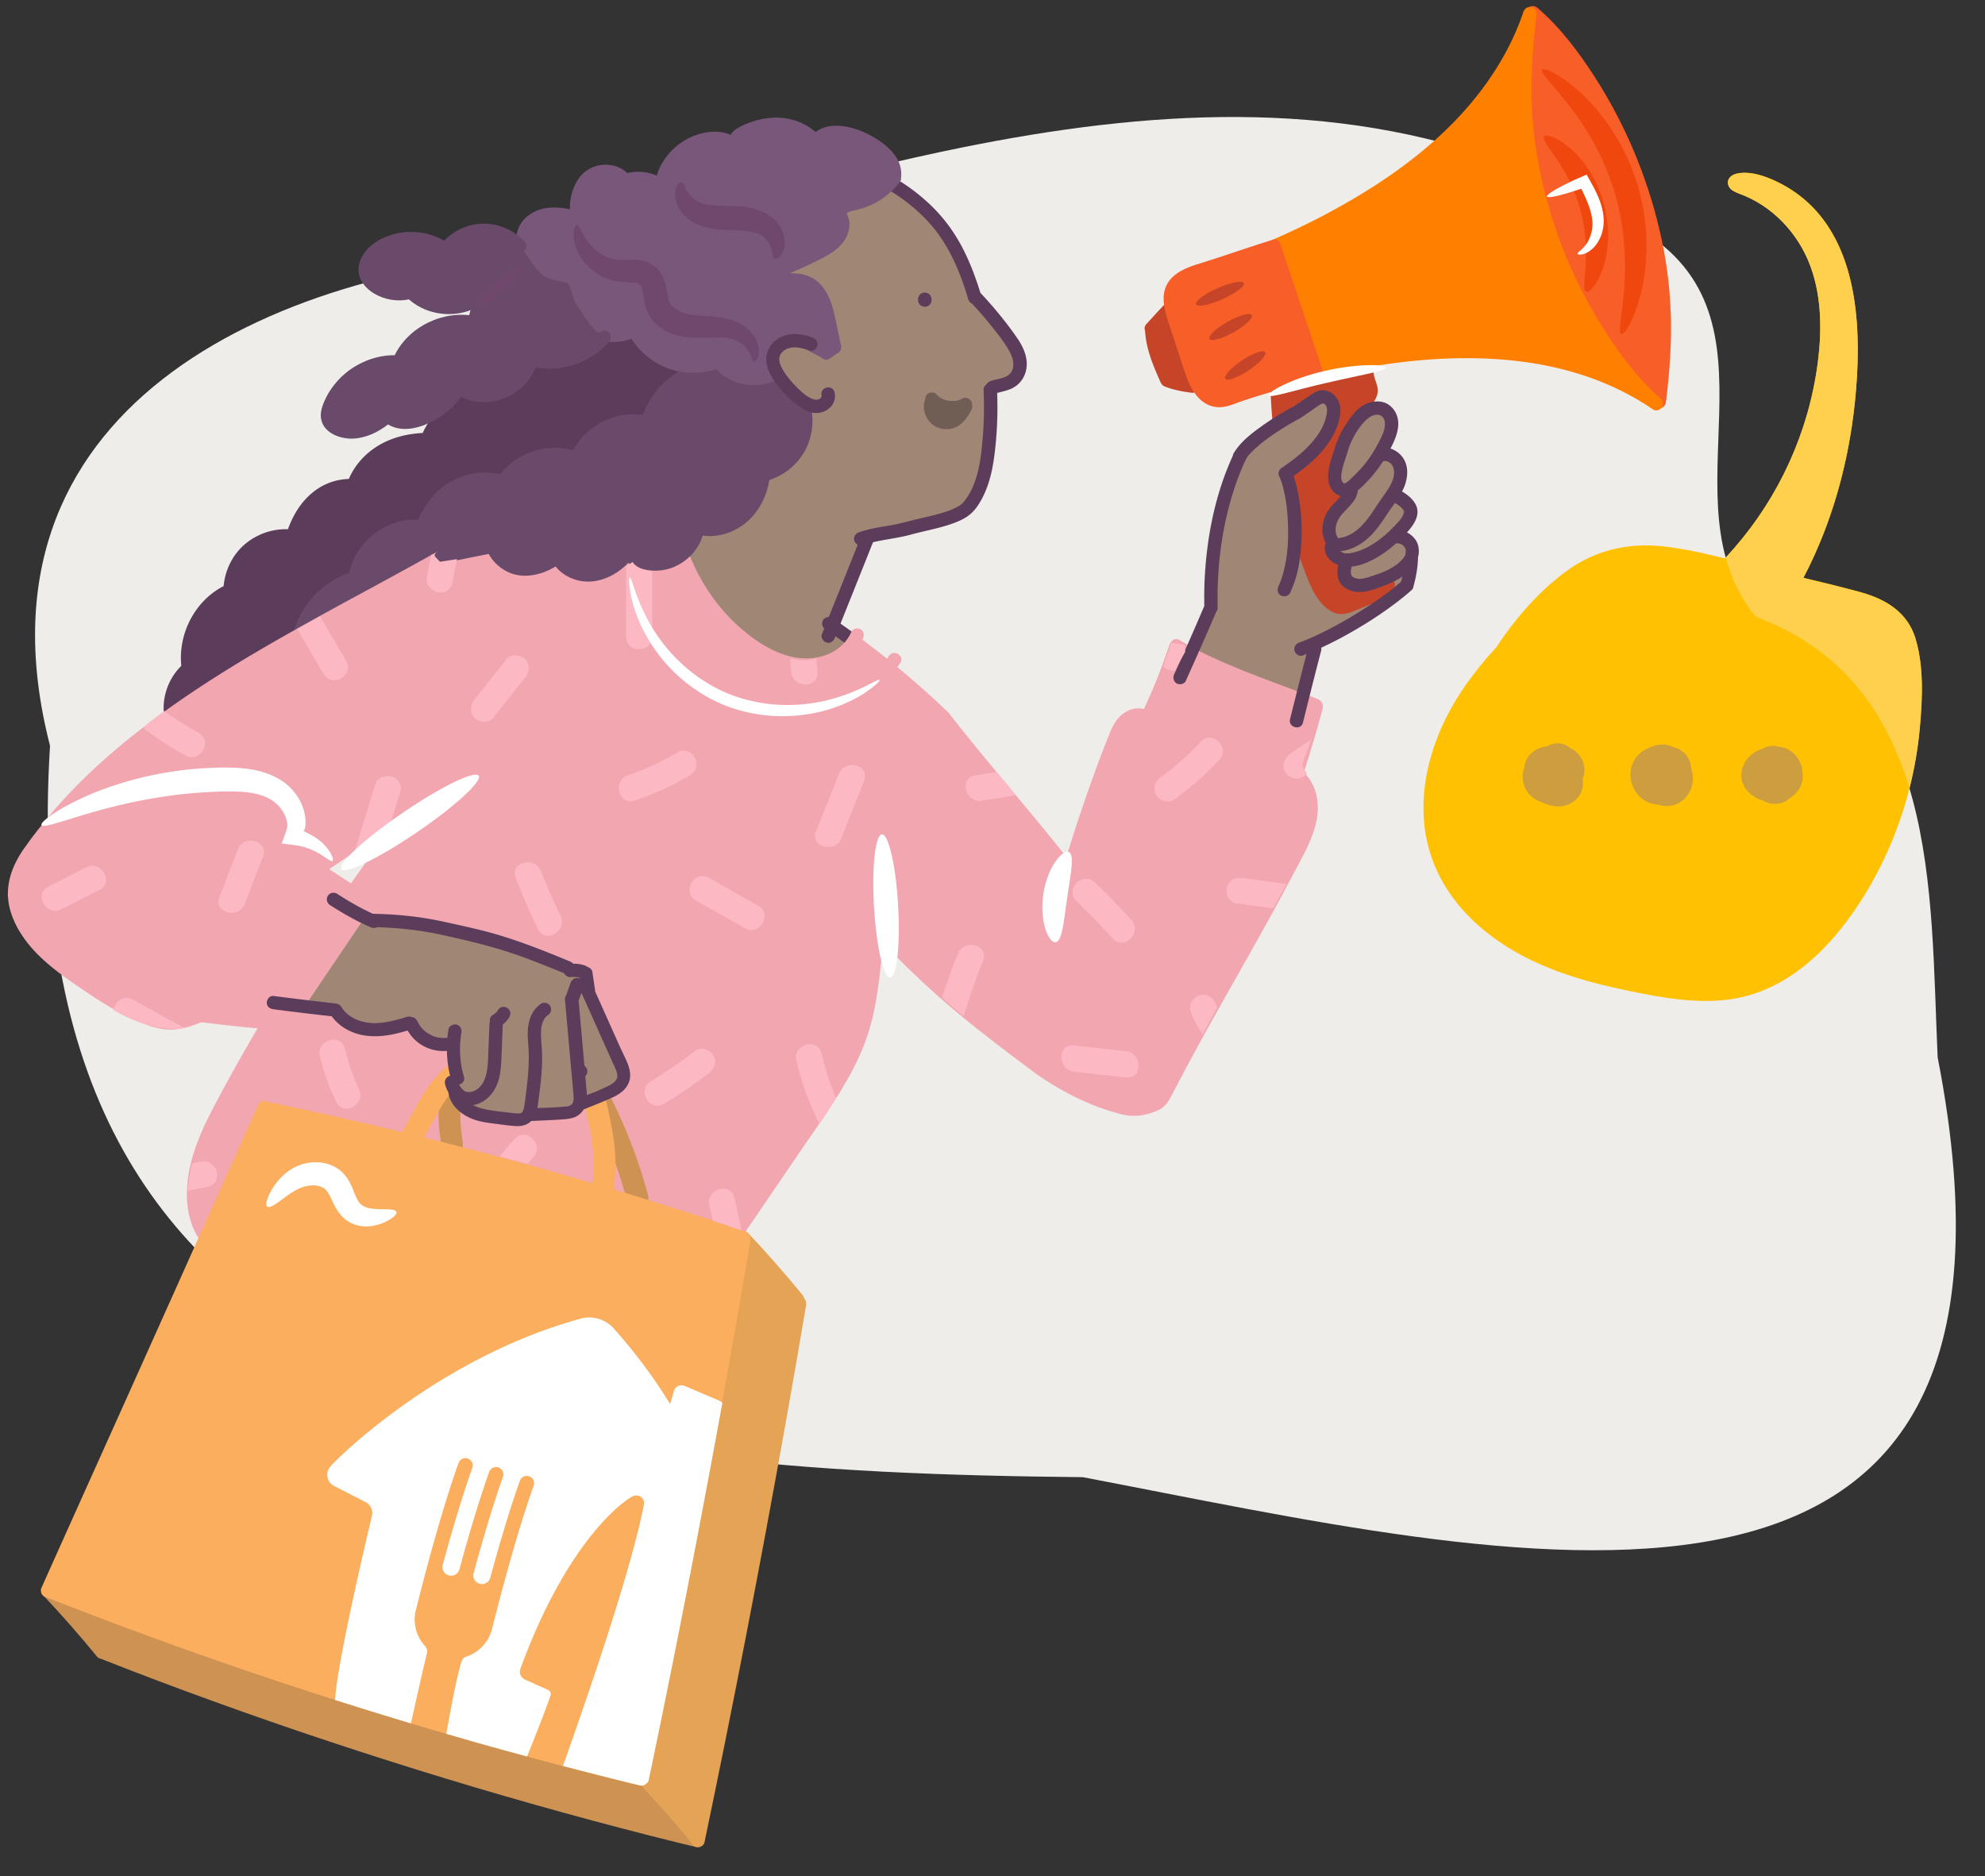 <svg xmlns="http://www.w3.org/2000/svg" viewBox="0 0 200 189.07"><rect x="0" y="0" width="200" height="189.07" fill="#333333" stroke="none"/><defs><style>.cls-1{fill:none}.cls-2{fill:#6a4a6b}.cls-3{fill:#f2a6b0}.cls-4{fill:#f75e28}.cls-5{fill:#fff}.cls-6{fill:#ef470d}.cls-9{fill:#fcb9c4}.cls-11{fill:#e5a355}.cls-14{fill:#a08675}.cls-15{fill:#ce9352}.cls-16{fill:#cc9e40}.cls-17{fill:#c64528}.cls-18{fill:#705e55}.cls-19{fill:#70486d}.cls-20{fill:#5b3d5b}.cls-21{fill:#78577a}</style></defs><path d="M195.23 106.55c-.77-16.88.19-37.48-18.33-44.4-9.57-11.67 3.71-30.02-11.85-39.14-34.15-21.69-73.82-6.89-109.29 2.46C27.11 27.12-3.69 41.24 5.04 75.15c-4.19 67.28 49.77 73.17 104.05 73.7 42.91 8.17 98.83 22.7 86.14-42.3Z" style="fill:#efedea" id="BG_Strong"/><g id="Illustrations"><g id="Speach_bubble"><path d="M193.02 64.4c-.83-2.74-3.02-4.04-5.65-4.76-1.88-.51-3.77-.97-5.67-1.42 3.31-6.32 5.02-13.37 5.41-20.48.38-6.91-.58-15.21-7.24-19-1.32-.75-3.29-1.6-4.84-1.26-.52.11-1.02.45-.92 1.05.09.51.57.75 1.02.93.02 0 .03.02.04.02 3.35 1.18 5.99 3.98 7.22 7.28 1.32 3.54 1.17 7.51.55 11.17a35.484 35.484 0 0 1-9.16 18.34c-2.04-.51-4.09-.98-6.16-1.21-3.54-.39-6.85.36-9.75 2.46-2.61 1.89-4.81 4.38-6.64 7.01-.16.23-.31.46-.46.69a36.586 36.586 0 0 0-3.36 4.2c-3.34 4.92-5.18 11.32-3.12 17.12 1.87 5.24 6.51 8.83 11.5 10.89 3.1 1.28 6.39 2.05 9.68 2.69 3.14.61 6.38 1.06 9.55.46 5.65-1.08 9.87-5.59 12.78-10.29 3.17-5.11 5.08-10.97 5.62-16.95.26-2.87.42-6.15-.42-8.94Z" style="fill:#ffc101"/><path class="cls-1" d="M193.09 77.29c-.09.05-.16.08-.23.11-.89 4.56-2.59 8.95-5.04 12.9-2.91 4.69-7.13 9.21-12.78 10.29-3.18.6-6.41.15-9.55-.46-3.29-.64-6.57-1.41-9.68-2.69-4.99-2.06-9.64-5.65-11.5-10.89-2.06-5.79-.22-12.2 3.12-17.12 1-1.48 2.13-2.88 3.36-4.2.15-.23.3-.46.46-.69 1.83-2.64 4.03-5.12 6.64-7.01 2.9-2.09 6.21-2.85 9.75-2.46 2.08.23 4.13.7 6.16 1.21a35.75 35.75 0 0 0 7.86-13.15c-.12-.15-.25-.29-.38-.42-.39-.4-1.41-2.92-1.41-2.92s-16.19 11.06-22.23 11.93c-6.04.86-19.27 19.25-19.47 25.84s3.14 12.53 8.33 18.95c5.18 6.42 21.28 9.21 27.78 8.2 6.5-1.01 18.72-13.85 19.52-18.04.8-4.19-.13-9.67-.7-9.37Z"/><path class="cls-1" d="M183.45 58.64c-.45-.11.09-3.3.1-3.76 0-.18.02-.46.03-.75-.56 1.39-1.18 2.76-1.88 4.09l1.75.42Z"/></g><g id="Turmeric_dots"><path class="cls-16" d="M158.18 75.36c-.34-.29-.76-.46-1.25-.46-.36 0-.74.11-1.07.31-.82.07-1.61.5-2.02 1.27-.15.28-.23.58-.26.89-.47 1.26.1 2.69 1.32 3.29.12.06.24.1.36.15.12.05.25.1.38.14 1.03.49 2.28.44 3.17-.4.56-.53.78-1.31.64-2.04.08-.19.14-.4.17-.61.15-1.12-.5-2.09-1.43-2.54ZM169.74 75.93c-.33-.34-.74-.56-1.18-.66-.52-.25-1.11-.32-1.67-.18-.24.05-.48.14-.71.27-.37.12-.73.33-1.03.62-1.82 1.75-.6 5 1.91 5.09.28.11.58.16.9.16 1.49-.02 2.58-1.31 2.61-2.74 0-.36-.05-.71-.17-1.04-.02-.55-.22-1.09-.65-1.53ZM181.6 77.74c-.08-1.26-1.12-2.43-2.4-2.49-.18-.07-.38-.1-.58-.09-.18.02-.35.05-.53.07-.19.05-.36.13-.53.24-1.36.34-2.42 1.85-2.03 3.25.27.97 1.1 1.66 2.04 1.93.59.34 1.3.47 2 .24.33-.11.63-.3.87-.55.41-.27.76-.63.96-1.07.24-.52.31-1.04.18-1.52Z"/></g><g id="Layer_4"><path class="cls-3" d="M130.77 78.18s.35-1.97.68-3.03 1.14-4.07 1.14-4.07-5.28-2.03-7.04-2.8c-1.76-.77-7.07-3.16-7.07-3.16s-.56 1.63-.85 2.42-1.92 4.48-1.92 4.48-1.53.09-1.86.23c-.33.14-1.57 2.23-2.12 3.65s-2.34 6.54-2.78 7.87c-.44 1.33-1.46 3.69-1.46 3.69s-5.29-6.5-6.08-7.46-5.85-7.15-6.32-7.75-3.83-3.48-4.97-4.44-4.39-3.07-4.39-3.07-2.13 1.94-3.66 2.28c-1.53.33-3.58-.57-4.98-1.18-1.41-.62-3.85-2.71-5.05-4.28-1.2-1.57-3.19-5.46-3.19-5.46s-2.27.77-3.3.78c-1.02 0-2.18-.96-2.18-.96s-.83.63-1.23.89-1.45.87-3.21.98-2.64-1.52-2.64-1.52-.76.44-1.35.61-2.16.44-3.39 0-2.11-1.78-2.11-1.78-3.98 1.07-4.67 1.13-7.43 3.89-9.14 4.75-10.71 6.12-11.73 6.74c-1.02.63-9.54 6.52-11.08 7.75-1.54 1.24-5.27 4.9-6.82 6.6s-3.38 4.43-4.16 6.21c-.78 1.78-.15 3.16.38 4.57s4.09 4.61 5.44 5.59c1.35.98 4.99 3.15 7.91 4.45 2.92 1.3 4.27-.36 4.27-.36l3.18.36 3.87.53s-1.78 3.08-2.05 3.55c-.27.47-3.79 7.13-4.39 8.58-.6 1.45-.9 3.97-.93 5.19-.03 1.22.96 3.54.96 3.54l3.48-6.68 2.92-5.91 34.43 8.62 12.18 3.98.81-.23s8.25-12.13 9.6-14.18 3.12-6.67 3.72-7.71.77-8.51.77-8.51 4.88 4.68 5.91 5.59c1.03.91 10.73 8.69 12.22 9.51 1.49.82 6.09 2.43 7.33 2.83 1.24.4 2.06-.18 2.9-.58s.98-1.52 1.69-2.88c.71-1.36 3.7-6.77 4.48-8.15s5.62-10.08 7.02-12.71c1.4-2.63 2.16-5.8 2.09-6.8s-1.24-2.28-1.24-2.28Zm-92.45 7.85c-.62.97-2.67 3.66-2.67 3.66l-3.48-2.22s4.42-3.07 5.66-3.84c1.24-.77 3.67-1.96 3.67-1.96s-2.55 3.39-3.17 4.36Z"/><path class="cls-14" d="m68.82 56.1 1.46-2.11s1.25-.25 2.58-.85c1.33-.61 2.62-1.63 2.98-2.25s1.09-3.01 1.09-3.01.75-.29.87-.34 2.24-1.3 2.71-2.43.8-2.78.61-3.72-2.34-2.93-2.73-3.68-1.1-2.18-.39-2.58 1.23-.89 2.25-.74 2.81 1.33 3.01 1.19 1 .18.84-.57c-.16-.75-.87-4.37-1.33-5.05s-.79-1.03-1.57-1.36-2.21-.34-2.6-.55 0-.82.6-1.07 3.07-1.3 3.89-1.88 1.92-1.76 1.81-2.41-.15-1.59-.15-1.59 1.92-.66 2.68-1 2.19-1.78 2.42-1.59 2.32 1.58 3.17 2.41c.85.83 2.21 2.77 2.73 3.5s1.84 3.69 2 4.19.69 1.56 1.09 2.01 3.35 4.08 3.6 4.79.13 1.31-.08 2.07c-.21.75-.43 1.02-.88 1.17s-1.29.19-1.51.43-.38 4.16-.4 5.23-.5 4.27-1.04 5.23c-.54.96-1.14 2.02-2.92 2.59-1.78.57-4.63 1.32-5.77 1.51-1.14.19-2.48.69-2.48.69l-3.43 8.54 1.75 1.91s-.52 1.15-1.6 1.58-2 .93-3.44.67-4.97-1.9-5.95-2.75-3.34-3.83-4.19-5.04-1.7-3.1-1.7-3.1ZM120.09 65.62c.06-.13 1.76-4.05 1.76-4.05s.11-4.33.53-6.69c.41-2.36 1.52-8.34 2.21-8.88s1.43-1.9 3.14-2.84c1.71-.94 4.13-2.53 4.78-2.85s1.38-.23 1.6.61.12 1.6-.22 2.25-1.62 2.24-1.62 2.24-2.84 1.96-2.73 2.27.78 7.93.76 8.22.34 0 .34 0v-.73s.43.88.8 1.65c.37.76 1.64 3.32 2.45 3.77s2.03 1.21 2.92.47 3.05-1.65 3.04-1.86.57-.76.36-.94-1.88.64-2.87.64-2.08-.29-1.91-1.22-.27-1.12-.27-1.12l-.89-1.69-.38-2.78s1.86-1.58 1.72-2.15-1.21-.74-1.11-1.8c.1-1.07 1.42-4.19 1.82-4.99s.92-1.87 1.84-1.93 1.36.21 1.7 1 .46 1.83 0 2.37-.09 1.08.36 1.41.96.82.9 1.52c-.06.7-.53 1.18-.45 1.85.08.67.83 1.27 1.13 1.92.29.65-.53 1.27-.65 2.05s1.23.75 1.13 1.84c-.09 1.09.19 2.57-.26 3.29s-1.81 1.91-3.31 2.88-5.92 3.36-6.02 3.41-1.51 5.79-1.51 5.79-7.32-2.8-8.5-3.34-2.58-1.59-2.58-1.59ZM29.93 101.4l6.25-9.26 1.5.71s6.73.5 9.9 1.37 7.46 2.4 8.56 2.86 2.88 1.01 2.88 1.01.51 1.02.57 1.89 1.57 4.25 2.1 5.43 1.58 3.45 1.16 3.74-.63.57-1.76 1.09-2.27.76-2.56 1.05-.24.69-1.08.81-3.59.22-3.93.28-.5.65-1.56.52-3.61-.27-4.45-.84c-.84-.56-.93-1.01-1.49-1.47-.56-.46-.68-.39-.49-1.38s.28-1.89.28-1.89l-.43-2.14s-1.46.3-2.5-.36-1.36-1.38-1.66-1.46-3.62.28-4.58.16-2.44-1.82-2.79-1.78-3.92-.35-3.92-.35Z"/><path class="cls-11" d="M64.8 178.63s9.58-50.68 9.69-51.3.44-2.58.44-2.58l5.66 6.59s-3.45 19.57-4.17 23.4-4.82 24.66-5.31 27.02c-.49 2.36-.86 3.61-.86 3.61l-2.04-2.54-3.41-4.19Z"/><path class="cls-20" d="M81.21 40.91s.15 2.64-.7 4.19-3.58 2.77-3.58 2.77-.53 2.63-1.53 3.6-2.8 1.8-3.34 1.83-1.78.69-1.78.69-1.06 2.22-2.12 2.45-1.95.67-2.64.44-2.18-.96-2.18-.96-1.78 1.54-2.68 1.76-2.33.17-2.71 0-1.69-1.41-1.69-1.41-3.18 1.07-3.51 1.05-2.08-.78-2.25-.96-1.09-1.26-1.09-1.26l-4.67.74s-7.34 4.18-7.95 4.51-6.53 3.43-6.53 3.43l-13.08 8.07s.12-2.22.59-2.96 1.2-1.87 1.2-1.87.44-3.91 1.12-4.82c.68-.91 3.1-2.88 3.1-2.88s.43-2.81 1.66-3.73 2.84-1.81 4.12-1.51l.73-.31s.35-1.96 1.57-3c1.21-1.04 2.99-2.15 4.34-1.85 0 0 .53-1.74 1.74-2.62s3.65-2.04 4.67-2.03 1.31 0 1.31 0 .79-1.98 1.29-2.41 2.07-1.7 2.58-1.71 1.98.1 3.27-.61c1.3-.71 3.19-1.95 3.11-2.55s2.17-.32 3.35-.69 2.88-1.56 3.27-1.79.67-.54.67-.54l2.72-.54s1.23 1.57 2.26 2.13 3.11 1.25 4.45 1.31 2.51.03 2.51.03 1.34 1.25 2.63 1.22 2.44-.4 2.44-.4l3.34 3.19Z"/></g><path class="cls-15" d="M70.43 184.81c-.28-.06-.56-.13-.84-.2l-4.78-5.45s-13.91-3.6-23.54-6.34c-8.33-2.37-29.49-10.02-35.08-12.05-.3-.33-.6-.65-.9-.98-.59-.63-1.54.32-.95.95 1.88 2 3.71 4.08 5.45 6.21.08.1.2.16.32.18 3.78 1.49 7.58 2.93 11.41 4.31 3.83 1.39 7.72 2.74 11.61 4.03 3.92 1.3 7.86 2.56 11.81 3.76 3.94 1.2 7.9 2.34 11.87 3.44 3.97 1.09 7.85 2.11 11.79 3.08l1.48.36c.84.2 1.2-1.09.36-1.3Z"/><path class="cls-11" d="M64.33 179.63c1.88 2 3.71 4.08 5.45 6.21.23.28.71.24.95 0 .28-.28.23-.67 0-.95-1.74-2.12-3.57-4.21-5.45-6.21-.59-.63-1.54.32-.95.95ZM74.45 125.22c1.88 2 3.71 4.08 5.45 6.21.23.28.71.24.95 0 .28-.28.23-.67 0-.95-1.74-2.12-3.57-4.21-5.45-6.21-.59-.63-1.54.32-.95.95Z"/><path class="cls-11" d="M79.93 131.16c-1.2 7.06-2.45 14.12-3.75 21.16-1.3 7.04-2.66 14.08-4.07 21.11-.79 3.96-1.6 7.91-2.43 11.86-.07.35.1.73.47.83.33.09.75-.11.83-.47 1.47-7.01 2.88-14.04 4.24-21.07 1.36-7.03 2.67-14.08 3.93-21.13.71-3.98 1.4-7.95 2.07-11.93.06-.36-.09-.72-.47-.83-.32-.09-.76.11-.83.47Z"/><path class="cls-15" d="M59.54 111.47c.4.8.79 1.61 1.16 2.43.08.18.16.35.24.53.04.1.09.21.13.31.03.07.02.06-.02-.04.02.06.05.12.07.18.16.38.31.77.46 1.16a50.71 50.71 0 0 1 1.59 4.94c.15.55.79.95 1.35.77s.93-.76.77-1.35c-.94-3.47-2.23-6.82-3.86-10.03-.26-.51-1.03-.7-1.5-.39-.53.34-.67.95-.39 1.5ZM44.45 109.85c-.17.93-.28 1.87-.26 2.81.02.87.14 1.74.24 2.61.07.57.45 1.13 1.1 1.1.54-.02 1.17-.49 1.1-1.1-.1-.84-.22-1.68-.24-2.53-.01-.39 0-.77.02-1.16.02-.2.02-.4.06-.6-.05.29.02-.11.03-.16.02-.13.04-.25.07-.38.1-.56-.15-1.21-.77-1.35-.54-.12-1.24.16-1.35.77Z"/><path class="cls-20" d="M18.49 66.89c-1.39 1.22-2.15 3.12-1.98 4.96.03.35.29.69.67.67.34-.02.71-.3.67-.67-.08-.83.01-1.46.32-2.25 0-.01.05-.12.03-.08s.03-.07.04-.08a5.185 5.185 0 0 1 .45-.78l.08-.11c.07-.09-.05.06.02-.03a4.674 4.674 0 0 1 .65-.68c.27-.24.24-.71 0-.95-.27-.27-.68-.24-.95 0Z"/><path class="cls-2" d="M54.31 26.66c-3.39-.34-6.59 2.13-7.11 5.5-.05.36.09.72.47.83.32.09.77-.11.83-.47.2-1.33.86-2.55 1.91-3.41s2.52-1.25 3.9-1.11c.36.04.67-.33.67-.67 0-.39-.31-.64-.67-.67ZM74.07 37.85a8.39 8.39 0 0 0-1.98 6.77c.05.36.51.56.83.47.38-.11.52-.47.47-.83-.28-1.92.35-3.99 1.63-5.46.24-.27.27-.68 0-.95-.24-.24-.71-.27-.95 0Z"/><path class="cls-21" d="M77.63 35.08c-.57.22-1.16.33-1.77.23s-1.24-.37-1.77-.72c-.91-.58-1.55-1.53-1.82-2.57-.21-.84-1.51-.48-1.3.36.75 2.93 4.06 5.12 7.01 3.99.34-.13.57-.45.47-.83-.09-.33-.49-.6-.83-.47Z"/><path class="cls-21" d="M71.57 31.62c-.77.22-1.54.37-2.34.36-.71-.01-1.38-.18-1.94-.51-1-.58-1.7-1.63-2.05-2.74-.22-.72-.31-1.31-.29-2.05.02-.87-1.32-.86-1.34 0-.03 1.47.36 2.99 1.19 4.21.94 1.38 2.32 2.25 3.99 2.41 1.05.1 2.13-.09 3.14-.38.83-.24.48-1.53-.36-1.3ZM69.32 22.19c.53-.43 1.33-.43 2.03-.34.73.1 1.57.34 2.28.65 1.41.63 2.74 1.85 2.87 3.44.03.36.29.67.67.67.34 0 .7-.31.67-.67-.27-3.39-3.85-5.34-6.95-5.48-.92-.04-1.8.18-2.51.77-.28.23-.24.71 0 .95.28.28.67.23.95 0Z"/><path class="cls-2" d="M80.4 40.16c-.29-.11-2.53-2.44-2.53-2.44s-2.44.4-2.95.35c-.37-.04-1.59-.71-2.21-1.06 0-.04.01-.09.01-.14 0-.34-.31-.71-.67-.67-3.26.3-6.18 2.55-7.28 5.62-2.81-.44-5.7 1.06-7.01 3.56-2.66-.74-5.66.2-7.36 2.41a6.992 6.992 0 0 0-4.83.66c-1.56.84-2.73 2.31-3.44 3.92-3.25-.14-6.25 2.16-6.94 5.35-2.67.93-4.81 3.16-5.59 5.89-.24.83 1.06 1.19 1.3.36.06-.22.14-.43.22-.63l5.66-2.97 7.95-4.51s4.18-.53 4.67-.74.4.47.4.47 1.97 1.68 2.57 1.75c.6.07 3.03-.93 3.35-.97s.92.66 1.49.95c.57.29 1.75.64 2.76.47 1.02-.16 2.93-1.46 3.35-1.87.41-.41 1.21.72 2.18.96s2.02-.34 2.87-.78c.85-.44 1.5-2.02 1.89-2.11.39-.09 2.25-.8 3.32-1.13 1.06-.33 1.81-1.39 2.24-1.97.44-.58.92-2.3 1.09-3.01s1.55-.75 2.11-1.07.75-.53 1.47-1.7c.72-1.16.71-3.41.71-3.41s-.53-1.42-.82-1.52Z"/><path class="cls-2" d="M72.64 43.69c-2.87-.01-5.58 2.11-6.23 4.92-.08.35.11.73.47.83.34.09.74-.11.83-.47.52-2.25 2.65-3.94 4.93-3.93.86 0 .87-1.34 0-1.34Z"/><path class="cls-2" d="M67.29 47.86c-2.76-1.1-6.17.14-7.66 2.68-.44.75.72 1.42 1.16.68 1.21-2.07 3.93-2.95 6.15-2.07.34.13.74-.15.83-.47.11-.38-.13-.69-.47-.83Z"/><path class="cls-2" d="M60.17 50.15c-2.64-1.04-5.94-.16-7.71 2.06-.23.28-.28.67 0 .95.24.24.72.29.95 0 1.52-1.92 4.16-2.6 6.4-1.72.34.13.74-.15.83-.47.11-.38-.13-.69-.47-.83Z"/><path class="cls-2" d="M53.47 52.05c-1.19-1.12-2.85-1.54-4.45-1.29-1.6.24-2.94 1.23-3.86 2.52-.51.71-.87 1.54-1.07 2.39-.2.85 1.09 1.2 1.3.36.38-1.57 1.37-3 2.88-3.67 1.36-.61 3.14-.4 4.25.65.63.59 1.58-.36.95-.95Z"/><path class="cls-17" d="M120.09 38.26c-.08 0-.15-.02-.23-.04-.63-2.07-1.25-4.15-1.88-6.22 0-.02-.02-.04-.03-.06.06-.07.12-.13.18-.2.58-.62-.35-1.55-.93-.93-.57.61-1.13 1.23-1.69 1.84a.62.62 0 0 0-.14.67c.11 1.86.8 3.48 1.55 5.17.02.05.05.1.08.14.07.13.18.25.36.32.88.34 1.79.51 2.73.63.36.05.65-.34.66-.66 0-.39-.31-.62-.66-.66Z"/><path class="cls-4" d="M168.33 31.42c-.1-2.8-.49-5.59-1.14-8.32-1.3-5.48-3.5-10.69-6.56-15.42-1.61-2.5-3.45-4.93-5.71-6.88-.27-.24-.68-.27-.95 0-.24.24-.27.71 0 .95l.33.3c-.28 1.52-.87 4.89-.87 6.49 0 2.09 1.49 10.59 2.05 12.68.55 2.09 3.63 9.24 4.79 10.93 1.17 1.69 4.24 5.91 4.96 6.91.38.53.91.9 1.32 1.12l-.03.29c-.04.36.34.67.67.67.4 0 .63-.31.67-.67.37-3 .59-6.03.48-9.06Z"/><path class="cls-17" d="M140.19 58.14c-.43-.41-1.01-.09-1.13.34l-.04-.02s-2.1.82-2.67.43c-.57-.39-.86-.72-.92-1.22-.06-.5.13-.8-.27-1.12-.41-.32-1.04-.64-1.04-1.16s.26-.63 0-1.05c-.26-.42-.21-1.23-.21-1.23s.72-1.72 1.25-2.32.58-1.48.58-1.48-1-.32-1.2-.73c-.19-.4.3-3.07.74-3.78.36-.58 1.34-2.14 1.68-2.68.21.19.56.21.79.08.34-.2.39-.59.24-.92.04.09.03-.09.01-.03a.78.78 0 0 1 .08-.23c.09-.18.21-.33.32-.49.27-.4.46-.85.41-1.34-.05-.49-.29-.92-.38-1.4-.09-.43-.09-.87-.04-1.31.04-.36-.34-.67-.67-.67-.4 0-.63.31-.67.67v.12l-4.82.84-2.95.94c-.1-.24-.34-.43-.62-.42-.37.02-.68.29-.67.67.03 1.2.1 2.39.2 3.58.03.35.29.69.67.67.34-.02.7-.3.67-.67v-.07c.77-.51 1.89-1.26 2.32-1.48.68-.36 1.25-.73 1.57-.6.32.13 1.26 1.02 1.06 1.54s-1.71 3.27-2.07 3.73-2.85 2.41-2.85 2.41.55 2.4.9 4.03c-.39.02-.77.34-.64.83.31 1.12.67 2.22 1.05 3.32.38 1.09.77 2.22 1.27 3.28s1.23 2.12 2.32 2.55c.64.25 1.28.09 1.89-.15l1.86-.75c.62-.25 1.36-.45 1.86-.95.5-.5.68-1.24.13-1.76Z"/><path d="M167.47 41c.08-.13.1-.28.08-.41a.564.564 0 0 0-.19-.4c-1.95-1.69-3.58-3.73-5.01-5.86a49.68 49.68 0 0 1-4.01-7.2c-1.11-2.44-1.98-5.05-2.66-7.67-.69-2.65-1.14-5.33-1.3-8.06-.19-3.32.03-6.64.44-9.94 0-.06 0-.11-.01-.16a.702.702 0 0 0-.49-.57c-.37-.1-.71.12-.83.47-1.39 4.14-3.87 7.85-6.89 10.98-3.26 3.38-7.15 6.11-11.22 8.42-2.37 1.35-4.83 2.55-7.33 3.64-.33.15-.41.63-.24.92.18.3.49.37.79.29l3.89 11.27-.14.03c-.84.2-.49 1.49.36 1.3 4.67-1.11 9.42-1.87 14.23-1.95 4.45-.07 8.9.43 13.12 1.9 2.3.8 4.49 1.89 6.49 3.26.13.09.29.11.44.08.02 0 .04 0 .06-.01h.01a.65.65 0 0 0 .3-.17s.02-.02.02-.03l.02-.02c.02-.02.03-.04.05-.06 0 0 .01-.02.02-.02Z" style="fill:#ff8000"/><path class="cls-4" d="m133.17 37.03-4.14-12.39c-.03-.08-.07-.16-.12-.23a.588.588 0 0 0-.7-.24c-1.81.56-3.6 1.17-5.39 1.76-.79.26-1.59.51-2.38.76-1.32.43-2.71 1.11-3.09 2.56-.2.78-.09 1.6.12 2.36.22.83.52 1.65.79 2.48l.81 2.48c.23.69.44 1.39.74 2.05.54 1.23 1.52 2.38 2.97 2.41.74.02 1.42-.27 2.1-.52.4-.14.8-.27 1.2-.4 1.2-.38 2.41-.73 3.62-1.1 1.01-.31 2.04-.6 3.03-.98.31-.12.52-.39.49-.72.02-.09.01-.19-.02-.28Z"/><path class="cls-20" d="M83.16 63.42c.75.51 1.49 1.03 2.22 1.56.13.1.37.11.52.07s.33-.16.4-.31c.08-.16.12-.34.07-.52s-.16-.29-.31-.4a88.08 88.08 0 0 0-2.22-1.56c-.29-.2-.76-.06-.92.24-.18.34-.07.71.24.92ZM92.5 30.15v.08c0 .09.02.18.06.26.03.08.07.16.14.22.06.07.13.11.22.14.08.04.17.06.26.06l.18-.02c.11-.03.21-.09.3-.17l.11-.14c.06-.11.09-.22.09-.34v-.08c0-.09-.02-.18-.06-.26a.518.518 0 0 0-.14-.22.464.464 0 0 0-.22-.14.583.583 0 0 0-.26-.06l-.18.02c-.11.03-.21.09-.3.17l-.11.14c-.06.11-.09.22-.09.34Z"/><path class="cls-20" d="M102.58 34.21c-.52-.79-1.1-1.54-1.68-2.27-.67-.83-1.37-1.64-2.1-2.41 0 0-.01 0-.02-.02-.54-1.76-1.2-3.48-2.1-5.08-.92-1.63-2.09-3.07-3.5-4.3-.85-.75-1.77-1.43-2.74-2.02-.74-.45-1.42.71-.68 1.16 1.52.94 2.93 2.1 4.1 3.45 1.13 1.31 1.99 2.88 2.66 4.47.41.97.74 1.97 1.04 2.98.07.22.21.35.37.42.71.76 1.39 1.54 2.03 2.35.62.78 1.26 1.58 1.74 2.45.2.37.37.82.39 1.18s-.03.65-.21.94c-.16.26-.51.46-.81.55-.42.13-.85.2-1.27.34-.18.06-.33.19-.41.34a.64.64 0 0 0-.29.55c.08 1.79.04 3.58-.13 5.35-.13 1.43-.33 2.87-.87 4.21-.24.61-.58 1.23-1.01 1.73-.07.09-.15.17-.24.24l-.09.07c-.03.02-.07.05-.11.07-.11.07-.22.13-.33.19l-.18.09a.68.68 0 0 0-.17.08c-1.3.53-2.73.77-4.08 1.12-.9.24-1.79.44-2.71.59s-1.78.31-2.64.61c-.34.12-.57.46-.47.83.05.18.18.33.35.42-1.2 3.01-2.41 6.02-3.61 9.03-.13.34.15.74.47.83.38.11.69-.13.83-.47 1.28-3.21 2.57-6.42 3.85-9.64 1.27-.3 2.59-.43 3.86-.78 1.46-.4 2.99-.65 4.41-1.2.58-.22 1.13-.49 1.6-.91.53-.47.94-1.15 1.25-1.78.7-1.43.99-3 1.17-4.57.22-1.92.29-3.86.22-5.8.64-.18 1.32-.29 1.87-.69.73-.53 1.11-1.34 1.11-2.24s-.39-1.74-.87-2.47Z"/><path class="cls-3" d="M48.63 78.11a47.15 47.15 0 0 0-7.04 2.76c-2.12 1.05-4.15 2.27-6.13 3.56-1.18.77-2.34 1.57-3.51 2.37-.41-.27-.82-.53-1.23-.8-.47-.31-.94-.62-1.4-.93-.39-1.57-1.56-2.66-2.93-3.48-.82-.49-1.73-.89-2.67-1.11-1-.22-2.05-.32-3.08-.41-1.96-.17-3.92-.17-5.88-.12l-2.96.09c-.99.03-2.04.04-3.04.22l-.27.06c2.16-2.21 4.51-4.25 6.96-6.12 2.9-2.21 5.94-4.22 9.04-6.12 3.13-1.91 6.34-3.71 9.55-5.48 3.22-1.76 6.33-3.42 9.47-5.17.38-.21.75-.42 1.13-.63.75-.42.08-1.58-.68-1.16-3.16 1.78-6.35 3.49-9.53 5.22-3.18 1.74-6.5 3.58-9.69 5.49-3.16 1.9-6.26 3.91-9.22 6.12-2.91 2.17-5.7 4.52-8.22 7.14-.92.95-1.8 1.94-2.63 2.96-.17.18-.33.38-.47.58l-.38.47c-.41.53-.83 1.07-1.21 1.63 0 .01-.02.02-.03.03-1 1.37-1.73 2.91-1.78 4.58 0 .12-.01.23-.01.35 0 .07 0 .13.02.18.01.17.02.34.05.51.3 2.08 1.64 4.02 3.15 5.48 1.51 1.46 3.3 2.65 5.04 3.82 1.63 1.1 3.33 2.08 5.14 2.84 1 .42 2.06.74 3.16.71 1.01-.03 2-.36 2.96-.75 1.87.25 3.75.46 5.64.62-1.56 2.67-3.08 5.36-4.51 8.1-1.4 2.69-2.6 5.54-2.61 8.63 0 1.58.35 3.2 1.25 4.52.2.3.59.43.92.24.3-.17.45-.62.24-.92-1.5-2.21-1.22-5.14-.47-7.57.43-1.41 1.06-2.74 1.74-4.05.73-1.41 1.5-2.81 2.27-4.19.87-1.56 1.76-3.11 2.66-4.64.34.03.68.05 1.01.07.14.05.28.06.41.02.29-.03.52-.27.58-.55l6.21-9.19 1.94-2.87c.2-.3.06-.74-.24-.92-.29-.2-.58-.39-.87-.59 1.81-2.58 3.67-5.12 5.59-7.62.93-.47 1.87-.9 2.84-1.3 1.34-.54 2.7-1.02 4.08-1.44.82-.25.47-1.55-.36-1.3Zm-40.7 3.77s.02 0 0 0Zm22.12 18.14-1.68 2.48c-1.28-.09-2.56-.21-3.83-.34l-2.32-.24-1.03-.12-.49-.06c-.07 0-.15-.02-.22-.03-.04 0-.07 0-.11-.01.09.01.1.01.03 0h-.1a.888.888 0 0 0-.42.07c-.42.18-.84.33-1.27.45-.18.05-.37.1-.56.13-.09.02-.18.03-.27.05h-.06c-.06 0-.12.01-.18.02-.84.05-1.55-.11-2.37-.41-.91-.34-1.8-.79-2.65-1.25-.75-.4-1.48-.84-2.19-1.31-1.59-1.04-3.21-2.11-4.65-3.36-1.44-1.25-2.78-2.8-3.32-4.69-.12-.43-.19-.86-.2-1.29.06-1.86 1.09-3.46 2.16-4.91.42-.57.86-1.13 1.32-1.69l.33-.33c.27-.25.53-.45.83-.66s.59-.38.9-.54c.06-.03.12-.06.19-.09.01 0 .02-.01.03-.02.02 0 .04-.02.07-.03.22-.08.44-.15.66-.2.89-.22 1.8-.23 2.71-.26l2.78-.09c1.84-.05 3.68-.08 5.51.03.91.05 1.83.14 2.73.27.91.13 1.73.31 2.53.7.81.38 1.57.85 2.18 1.44.55.54.86 1.14 1.01 1.92.04.22.23.39.44.45.03.03.06.06.1.08 2.17 1.49 4.41 2.89 6.61 4.34.28.18.56.37.83.55l-6.02 8.92Zm5.31-11.01c-.73-.48-1.46-.95-2.19-1.42 1.98-1.36 3.98-2.69 6.05-3.9-1.31 1.76-2.6 3.53-3.86 5.33ZM133.26 71.09c0-.3-.21-.54-.49-.65-3.66-1.43-7.4-2.68-10.96-4.36-1.01-.48-2-1-2.96-1.58a.598.598 0 0 0-.79.11c-.1.09-.18.2-.23.34-.72 2.22-1.59 4.39-2.58 6.5-.78-.19-1.56.03-2.2.55-.69.56-1.05 1.4-1.37 2.2-.73 1.82-1.4 3.65-2.05 5.5-.65 1.84-1.26 3.68-1.84 5.54-.11.37-.23.74-.35 1.11-2.94-3.72-6.04-7.31-9.03-10.98-.93-1.14-1.84-2.28-2.75-3.44-.03-.04-.06-.08-.1-.12l-.01-.01-.02-.02-.07-.07c-2.7-2.59-5.57-5.01-8.57-7.25.02-.04.04-.08.06-.13.14-.33.1-.72-.24-.92-.28-.16-.78-.09-.92.24-.5 1.16-1.49 1.98-2.65 2.38-1.35.47-2.76.39-4.15-.07-1.4-.46-2.79-1.35-3.96-2.32-1.17-.97-2.2-2.05-3.08-3.25a19.434 19.434 0 0 1-2.47-4.46c-.13-.34-.45-.57-.83-.47-.32.09-.6.49-.47.83 1.2 3.1 3.13 5.93 5.66 8.1 2.51 2.15 5.89 4.01 9.29 3.06 1.15-.32 2.25-.96 3.04-1.87 2.96 2.21 5.78 4.61 8.44 7.16 3.16 4.06 6.53 7.95 9.78 11.94.87 1.07 1.73 2.14 2.58 3.22-.28.95-.54 1.91-.74 2.88-.44 2.07-.61 4.27.11 6.3.12.34.46.57.83.47.33-.09.59-.48.47-.83-.56-1.59-.53-3.29-.24-4.94.23-1.27.57-2.51.94-3.75.02-.05.03-.09.04-.14.12-.42.25-.83.38-1.24 1.07-3.52 2.26-7.01 3.58-10.44.33-.85.61-1.77 1.07-2.56.19-.32.42-.6.74-.78.14-.08.29-.14.46-.16h.14c.01.21.12.41.32.53.3.17.76.09.92-.24 1.11-2.24 2.07-4.56 2.88-6.93 1.53.86 3.13 1.59 4.75 2.27 1.87.78 3.7 1.49 5.57 2.18.87.33 1.75.65 2.62.99-.65 2.37-1.36 4.73-2.14 7.07-.11.34.13.73.47.83.25.07.49-.02.66-.19.56.79.72 1.82.58 2.82-.23 1.66-1.13 3.17-1.89 4.63-1.65 3.17-3.39 6.29-5.14 9.4s-3.54 6.24-5.25 9.4c-.42.78-.84 1.56-1.25 2.34s-.76 1.52-1.18 2.26c-.07.13-.15.24-.24.34-.02.03-.05.05-.08.07 0 0-.01.01-.02.01l-.15.09c-.05.03-.1.05-.15.07h-.01c-.02 0-.04.02-.06.02a6.888 6.888 0 0 1-1.3.34c-.04 0-.07.01-.11.02-.07 0-.13.02-.2.02-.13.01-.27.02-.4.01h-.17l-.6-.15c-.37-.1-.75-.21-1.12-.32-.68-.21-1.36-.46-2.01-.74-1.38-.59-2.69-1.33-3.95-2.14-.33-.21-.65-.43-.96-.65 0 0-.01 0-.02-.01-4.36-3.24-8.66-6.56-12.56-10.34a94.905 94.905 0 0 1-3.44-3.51s-.01 0-.02-.01l.12-1.69c.18-2.69.32-5.46.56-8.19.03-.36-.33-.67-.67-.67-.39 0-.64.31-.67.67-.44 4.95-.56 9.92-1.13 14.86-.18 1.53-.43 3.06-.82 4.55-.4 1.5-.97 2.93-1.68 4.3-1.43 2.76-3.28 5.29-5.03 7.85-2.02 2.96-4.03 5.92-6.04 8.88-.2.3-.06.74.24.92.33.19.71.06.92-.24 1.82-2.67 3.64-5.35 5.46-8.02 1.82-2.67 3.65-5.17 5.18-7.92.75-1.35 1.41-2.77 1.89-4.24.5-1.52.81-3.1 1.03-4.68.21-1.52.37-3.04.5-4.57a90.59 90.59 0 0 0 5.26 5.11c2.01 1.8 4.12 3.49 6.26 5.14 1.29.99 2.6 1.97 3.91 2.95.02.01.03.03.05.04 2.64 1.82 5.49 3.27 8.62 4.06 1.23.31 2.6.08 3.73-.48.71-.35 1.05-1.03 1.4-1.71.42-.81.85-1.62 1.28-2.43 1.76-3.3 3.61-6.56 5.45-9.82 1.83-3.24 3.65-6.48 5.38-9.77.83-1.58 1.78-3.19 2.24-4.92.39-1.5.34-3.22-.53-4.55-.18-.28-.4-.54-.65-.77.69-2.13 1.33-4.28 1.91-6.45.02-.09.03-.17.02-.25Zm-19.45 39.96s.04 0 0 0Z"/><path class="cls-3" d="M63.36 56.84c1.94 4.7 4.6 9.17 8.8 12.16 1.9 1.36 4.11 2.37 6.42 2.76 2.14.36 4.38.2 6.43-.53 2.33-.82 4.39-2.32 5.7-4.44.46-.74-.71-1.41-1.16-.68-2.09 3.36-6.31 4.86-10.17 4.41-2.04-.23-4.13-1.1-5.9-2.25-1.82-1.18-3.41-2.72-4.73-4.43-1.72-2.23-3.02-4.77-4.09-7.37-.14-.34-.45-.57-.83-.47-.32.09-.61.49-.47.83Z"/><path class="cls-21" d="M90.8 17.69c.1-1.76-1.34-3.01-2.73-3.84-1.24-.73-2.84-1.32-4.31-1.15-.6.07-1.14.26-1.58.61-1.24-1.09-2.94-1.59-4.59-1.43-.98.09-1.91.36-2.79.78-.43.2-.86.44-1.13.84-.02.03-.03.06-.05.09-1.48-.65-3.36-.23-4.69.59-1.33.82-2.32 2.06-2.76 3.51-.58-.24-1.19-.38-1.83-.38-.38 0-.76.05-1.14.13-.02-.02-.03-.04-.05-.06-1.43-1.26-3.78-.96-4.85.62-.01.02-.02.03-.02.05-.03.03-.06.07-.08.11-.56.88-.81 1.91-.78 2.93-.99-.2-2.03-.29-3 .02-.91.29-1.75.91-2.14 1.79-.88 2 .6 4.21 2.21 5.31.7.48 1.51.8 2.34.95.35 1.48.86 2.96 1.98 4.05.57.55 1.29 1 2.07 1.16.92.2 1.87.07 2.74-.24.83 1.3 2.04 2.31 3.46 2.9 1.59.66 3.44.71 5.08.17 1.51 1.63 4.06 2.06 6.04 1.1.33-.16.41-.62.24-.92a.69.69 0 0 0-.16-.18c-.11-.61-.29-1.61-.29-2.08 0-.69 1.41-.71 2.25-.74.21 0 .5.06.82.17a.65.65 0 0 0 0 .31c.05.17.16.29.31.4.48.35 1.06.53 1.54.88.18.13.5.13.68 0l.7-.49s.04-.03.05-.04c.32-.13.47-.47.4-.8-.24-1.09-.45-2.2-.71-3.29-.24-.99-.58-1.96-1.25-2.74-.63-.74-1.46-1.12-2.4-1.21-.26-.03-.52-.03-.79-.05.78-.32 1.55-.66 2.31-1.03 1.03-.51 2.21-1.05 2.96-1.97.41-.5.67-1.09.72-1.74.02-.28-.01-.58-.1-.85-.05-.14-.11-.27-.16-.41v-.03l.03-.03c.03-.02.1-.06.1-.06.03-.02.07-.03.1-.05.02 0 .05-.02.05-.02.05-.02.11-.04.17-.05.12-.04.25-.07.37-.09.55-.12 1.07-.29 1.58-.51 1.18-.52 2.18-1.36 2.97-2.38.09-.12.11-.27.09-.42.02-.05.03-.11.03-.17Z"/><path class="cls-20" d="M48.96 39.31c-2.75.09-5.26 1.83-6.37 4.32-1.62.08-3.25.49-4.63 1.37-1.24.79-2.24 1.91-2.81 3.26-1.47.05-2.82.59-3.93 1.61-1.08.99-1.74 2.18-2.21 3.46-1.58-.06-3.16.5-4.36 1.53-1.24 1.07-1.97 2.6-2.12 4.2-3 1.54-4.69 5.01-4.23 8.31.05.36.51.56.83.47.39-.11.52-.47.47-.83 0-.06-.03-.31-.04-.45 0-.18-.01-.37 0-.55.01-.38.04-.64.11-.99.14-.72.37-1.37.71-1.98a6.636 6.636 0 0 1 2.99-2.89c.14-.07.23-.19.28-.32.13-.12.21-.3.22-.49a5 5 0 0 1 1.75-3.52c1.03-.89 2.49-1.27 3.86-1.1.25.03.47-.14.59-.36.03-.05.06-.1.08-.16.41-1.23 1.02-2.41 1.98-3.31.43-.4.93-.74 1.48-.97.65-.27 1.32-.33 2.01-.3.28.01.53-.19.63-.44.02-.04.05-.09.06-.13.95-2.75 3.94-4.01 6.68-4.07h.03c.32.02.59-.19.69-.49.78-2.16 3-3.74 5.27-3.81.86-.03.87-1.37 0-1.34Z"/><path class="cls-2" d="M61.35 33.5c-.24-.24-.71-.28-.95 0l-.06.06c-.09-.08-.2-.16-.33-.26-.65-.5-2-2.76-2.11-2.95s-.49-1.71-.68-1.8c-.18-.09-2.07-.39-2.5-.8-.42-.42-.71-.62-1.15-1.3-.23-.36-.55-.8-.8-1.13.27-.23.39-.65.08-.99-1.09-1.17-2.69-1.85-4.29-1.79-1.45.06-2.83.68-3.81 1.71-1.92-1.12-4.39-1.17-6.37-.16-.99.5-1.92 1.39-2.19 2.5-.31 1.3.46 2.37 1.54 3.01 1.04.61 2.3.81 3.47.57 1.97 1.75 5.01 1.95 7.23.6-.16.35-.32.73-.45 1.11-.01 0-.02 0-.03-.01-3.19-.68-6.74.98-8.18 3.92-2.24-.01-4.47 1.05-5.91 2.76-.37.44-.71.92-.97 1.44-.31.62-.63 1.35-.56 2.07.15 1.47 1.75 2.13 3.05 2.14 1.36 0 2.65-.6 3.72-1.43 1.32.81 3.04.42 4.38-.27 1.17-.6 2.24-1.41 2.95-2.51 1.39.63 3.03.7 4.45.12 1.41-.58 2.52-1.7 3.1-3.09 2.68.49 5.59-.48 7.37-2.57.24-.27.27-.68 0-.95Z"/><path class="cls-18" d="M96.24 40.41c-.09-.01-.08 0-.04 0h.03ZM96.74 40.27s-.07.02-.04.02h.04Z"/><path class="cls-18" d="M97.94 40.76c0-.12-.02-.24-.09-.35-.2-.3-.59-.43-.92-.24-.06.04-.12.07-.19.1h.01s-.02 0-.03.01h-.02c-.01 0-.02.01-.03.01-.14.05-.28.09-.42.11h.01-.62c-.14-.03-.27-.06-.41-.1-.03 0-.06-.02-.09-.03 0 0-.09-.04-.08-.03h-.02c-.03-.01-.05-.03-.08-.04-.07-.04-.14-.08-.2-.12-.03-.02-.05-.04-.08-.05h-.01c-.11-.09-.21-.19-.31-.29-.23-.27-.72-.25-.95 0a.74.74 0 0 0-.19.49c-.48 1.24.34 2.71 1.64 2.97.65.13 1.31 0 1.84-.39s.87-.93 1.17-1.49c.09-.16.11-.36.06-.54Z"/><path class="cls-20" d="M142.91 56.03c.03-.21.06-.42.04-.63-.02-.34-.1-.65-.28-.93-.22-.35-.54-.63-.91-.82.7-.76 1.41-1.81.87-2.83-.24-.45-.65-.82-1.07-1.11-.09-.06-.19-.12-.3-.18.06-.11.11-.23.17-.34.41-.93.55-2.14-.06-3.04-.3-.45-.77-.79-1.27-.95.36-.69.69-1.43.77-2.21.09-.87-.23-1.69-.93-2.19-.69-.49-1.64-.42-2.38-.07-.84.4-1.41 1.21-1.91 1.96s-.85 1.49-1.12 2.32v.02c-.25.82-.57 1.62-.68 2.48-.12.87.05 1.88.9 2.34.12.06.24.11.35.14-.08.1-.17.19-.27.29-.41.43-.84.85-1.13 1.37-.54.96-.62 2.13-.12 3.08-.24.52-.08 1.11.3 1.55.26.3.59.51.95.65-.06.29-.09.59-.07.86.02.32.08.66.26.94.24.37.63.62 1.04.77.83.31 1.74.11 2.54-.17.74-.26 1.49-.54 2.17-.91.18-.1.36-.21.53-.33-.04.18-.09.36-.14.53-1.12.98-2.32 1.83-3.59 2.65-1.42.92-2.9 1.76-4.42 2.51-.78.38-1.46.68-2.25.97-.34.13-.57.45-.47.83.09.33.48.6.83.47.13-.05.25-.1.38-.15-.57 2.18-1.11 4.37-1.66 6.56-.21.84 1.09 1.2 1.3.36.6-2.42 1.2-4.83 1.83-7.24.03-.11.03-.21.01-.31.88-.41 1.75-.85 2.59-1.32 1.53-.85 3.01-1.78 4.43-2.82.72-.53 1.42-1.07 2.09-1.67.11-.1.17-.23.19-.37v-.02c.28-.99.44-2.02.46-3.04Zm-7.74-8.35c.11-.8.44-1.54.66-2.31v-.02c.35-1.08.96-2.18 1.77-2.99.36-.36.83-.62 1.27-.56.47.06.67.49.67.92 0 .61-.29 1.2-.56 1.73-.29.57-.61 1.12-.98 1.65-.36.53-.74.98-1.16 1.42-.21.22-.42.44-.65.64-.18.17-.41.43-.65.52.02 0-.11.04-.08.02h-.04c.02.01.02.01 0 0-.04 0-.04 0 0 0-.11-.06-.11-.07-.17-.15-.14-.2-.12-.56-.09-.85Zm-.15 6.53c-.06 0-.12.02-.18.04-.5-.69-.25-1.64.26-2.29.62-.79 1.54-1.39 1.7-2.46v-.08c.1-.08.2-.17.29-.25.57-.52 1.1-1.09 1.57-1.71.24-.31.47-.63.69-.97l.09-.03c-.01 0-.09 0 0 0 .18-.02.19-.01.38.05.03.01.03 0 .11.05.03.02.17.12.13.09.15.12.19.18.27.35.29.61.07 1.34-.26 1.93-.11.2-.23.39-.36.58-.04.05-.08.1-.11.16-.31.46-.65.91-.95 1.38-.47.71-.93 1.42-1.54 2.01-.56.55-1.29 1.04-2.09 1.13Zm.87 1.56a.57.57 0 0 0-.26 0 .94.94 0 0 1-.33-.08c-.09-.04-.17-.09-.25-.14 1.05-.13 1.95-.59 2.74-1.28.8-.7 1.4-1.6 1.98-2.48.25-.38.52-.74.77-1.1.07.03.14.07.2.11.07.04.13.08.19.13 0 0 .01 0 .02.01.03.02.05.04.08.06.06.05.11.1.17.16l.09.09s.04.05.05.06c.03.05.06.09.09.14.01.02.02.03.03.04v.05c-.02.05-.03.18-.04.22-.11.35-.37.66-.62.93-1.16 1.26-2.57 2.47-4.25 2.94-.21.06-.45.11-.68.13Zm1.98 2.4c-.33.1-.73.19-1.04.15-.17-.02-.34-.07-.47-.15.02.01-.11-.07-.13-.09-.05-.05-.07-.07-.06-.05v-.01c.03.03-.05-.23-.05-.18-.01-.14-.01-.28 0-.42a.9.9 0 0 1 .03-.16c.01-.06.03-.11.05-.17.96-.09 1.93-.55 2.72-1.03.62-.38 1.2-.82 1.74-1.31h.23c.08.02.17.04.25.07.07.04.14.08.2.12l.15.15c.04.05.07.11.1.16.01.04.03.09.04.13 0 .11 0 .22-.01.34a.88.88 0 0 0-.02.17s0 .06-.02.09l-.02.02c-.75 1.19-2.35 1.75-3.67 2.15ZM135.43 48.7h.01-.01zM133.4 39.31c-.61-.05-1.1.33-1.58.65l-1.49 1.01s-.07.02-.1.04c-1.09.59-2.16 1.25-3.16 1.97-.92.66-1.91 1.42-2.57 2.38-.03.04-.06.08-.09.13s0 0 0 .01c-.03.05-.07.09-.09.14-.06.09-.09.18-.1.27-1.68 3.66-2.53 7.68-2.8 11.69-.08 1.15-.1 2.31-.08 3.46-.98 2.3-1.99 4.6-3.03 6.88-.15.33-.09.72.24.92.29.17.77.09.92-.24 1.05-2.32 2.08-4.65 3.08-6.99.09-.1.14-.24.14-.42-.1-4.07.42-8.19 1.7-12.06.33-1.01.73-2 1.19-2.96l.11-.17c.01-.02.03-.03.04-.05.04-.05.08-.1.13-.15.19-.22.4-.42.61-.62.47-.43.92-.78 1.42-1.14.94-.67 1.93-1.28 2.94-1.83.05-.02.11-.04.15-.07l1.11-.76c.35-.24.69-.51 1.07-.71.16-.08.29-.02.42.16.15.21.14.55.1.82-.24 1.5-1.27 2.79-2.36 3.79-.67.62-1.41 1.15-2.15 1.67h-.01c-.17.1-.27.25-.31.41-.05.16-.04.34.06.51s.03.06.04.08c0-.02.04.09.05.12l.15.42c.09.29.16.58.23.88.17.78.25 1.35.32 2.11.07.85.1 1.7.08 2.55-.02.85-.1 1.65-.24 2.43-.08.44-.18.88-.31 1.32-.06.2-.13.4-.2.6-.02.04-.03.09-.05.13 0 0-.05.13-.05.12l-.12.27c-.16.33-.09.73.24.92.29.17.76.09.92-.24.78-1.59 1.06-3.38 1.15-5.14.09-1.76-.03-3.47-.38-5.16-.1-.51-.24-1.01-.41-1.49 1.44-1.03 2.82-2.17 3.75-3.69.51-.82.91-1.78.97-2.75.07-1.02-.55-2.1-1.64-2.19Z"/><path d="M75.58 124.93c.1-.37-.13-.71-.47-.83-4.4-1.49-8.83-2.9-13.27-4.24.18-1.39.23-2.79.09-4.19-.16-1.61-.5-3.12-.85-4.67-.13-.56-.8-.94-1.35-.77-.59.19-.91.75-.77 1.35.17.73.33 1.46.47 2.19.07.36.13.72.19 1.08.01.09.03.18.04.27 0 .03.03.22.02.16 0 .05.01.11.01.12l.03.27c.07.69.1 1.39.09 2.08 0 .37-.03.74-.06 1.1-.01.13-.03.25-.04.38-1.07-.31-2.13-.63-3.2-.93-4.57-1.31-9.16-2.53-13.77-3.68.5-.93 1.01-1.86 1.53-2.77.31-.54.66-1.05 1.03-1.55.04-.05.08-.09.11-.14l.24-.27c.2-.22.42-.42.63-.62.42-.39.43-1.16 0-1.55a1.11 1.11 0 0 0-1.55 0c-.92.85-1.68 1.86-2.31 2.94-.66 1.12-1.27 2.28-1.9 3.42-.92-.22-1.84-.45-2.77-.66-3.56-.84-7.13-1.63-10.71-2.37H27c-.01 0-.02-.02-.03-.02-.29-.17-.77-.09-.92.24-2.85 6.34-5.7 12.69-8.54 19.03-2.83 6.31-5.66 12.62-8.5 18.93-1.6 3.57-3.21 7.14-4.81 10.72v.02c-.02.04-.05.09-.06.14-.04.16-.02.31.04.44.05.13.14.24.27.32.04.02.09.04.14.05 0 0 .02 0 .02.01a468.427 468.427 0 0 0 23.02 8.37c3.9 1.3 7.82 2.55 11.75 3.75 3.92 1.2 7.86 2.34 11.82 3.43 3.9 1.08 7.82 2.1 11.76 3.07.49.12.99.24 1.49.36.25.06.45-.01.6-.15.14-.09.25-.22.28-.38 1.47-7.01 2.88-14.04 4.24-21.07 1.36-7.03 2.67-14.08 3.93-21.13.71-3.98 1.4-7.95 2.07-11.93.02-.1.02-.21 0-.31v-.01Z" style="fill:#fbae5e"/><path class="cls-20" d="m62.64 105.88-1.34-2.99-1.34-3c0-.08 0-.16-.02-.23l-.26-1.75c-.02-.16-.18-.33-.31-.4-.05-.03-.11-.05-.17-.07a.934.934 0 0 0-.26-.15c-.38-.13-.78-.19-1.19-.18-.09-.1-.2-.18-.33-.23-2.83-1.17-5.68-2.31-8.65-3.07-1.16-.3-2.33-.55-3.5-.81-1.04-.23-2.08-.44-3.14-.58-1.51-.21-3.03-.31-4.56-.34-1.26-.58-2.47-1.28-3.63-2.03-.3-.19-.75-.07-.92.24a.69.69 0 0 0 .24.92c1.3.83 2.65 1.61 4.07 2.22.22.09.47.11.68 0 2.26.07 4.38.31 6.59.79 2.6.57 5.18 1.19 7.7 2.08 1.54.55 3.04 1.16 4.55 1.78.03.07.07.13.13.18.12.11.3.22.47.2.22-.02.43-.02.65 0 .11.02.22.04.32.07v.08s-.06-.03-.1-.04a.681.681 0 0 0-.52.07.77.77 0 0 0-.31.4l-.46 1.29c-.08.11-.12.24-.11.37l.57 6.38c.02.17.03.34.05.51v.05l.02.18v.01c.07.79.15 1.58.21 2.37.03.34.06.74-.09.99-.13.23-.47.3-.74.32-.92.09-1.86.11-2.79.15.04-.26.07-.51.1-.76.21-1.54.4-3.1.37-4.66-.02-.82-.15-1.64-.1-2.46.04-.56.22-1.17.68-1.48.3-.2.43-.59.24-.92-.17-.3-.62-.44-.92-.24-1.14.77-1.41 2.12-1.34 3.41.04.69.11 1.37.1 2.06s-.05 1.44-.12 2.16c-.07.68-.15 1.35-.24 2.03-.04.28-.07.57-.13.84-.01.05-.02.1-.04.15 0-.02-.06.15-.05.15-.02.04-.04.08-.07.12.04-.07-.07.07-.02.03-.18.14-.44.11-.68.1-.34-.03-.68-.08-1.01-.12-.63-.07-1.26-.13-1.88-.26-.47-.09-.95-.23-1.37-.45.37-.06.73-.2 1.04-.4.76-.48 1.25-1.23 1.51-2.08s.28-1.79.32-2.69l.12-2.96c.09-.07.17-.13.25-.21.06-.06.12-.13.17-.2.09-.11.18-.23.25-.35.05-.08.07-.16.08-.25.02-.09.02-.18-.01-.27a.51.51 0 0 0-.12-.23.52.52 0 0 0-.19-.17c-.16-.08-.34-.12-.52-.07s-.31.15-.4.31c-.03.05-.06.1-.1.14-.07.08-.14.15-.22.22-.06.04-.11.08-.17.11a.52.52 0 0 0-.19.17.51.51 0 0 0-.12.23c-.03.09-.03.18-.01.27-.02.06-.04.13-.04.2l-.11 2.67c-.03.75-.02 1.52-.18 2.26-.13.65-.37 1.25-.89 1.65-.4.31-.84.42-1.3.26-.03-.02-.05-.04-.08-.06-.11-.09-.21-.19-.3-.3-.07-.1-.14-.21-.2-.32.33-.08.6-.38.48-.81a9.772 9.772 0 0 1-.25-4.4c.06-.36-.1-.72-.47-.83-.32-.09-.76.11-.83.47-.05.29-.09.57-.11.86H44.96c-.04 0-.09 0-.13.01h-.26c-.09 0-.19-.01-.28-.02-.04 0-.08-.02-.13-.02-.17-.03-.33-.08-.5-.14-.04-.02-.08-.03-.12-.05.16.05 0 0-.03-.02-.08-.04-.15-.08-.23-.12s-.15-.09-.22-.13c-.04-.02-.07-.05-.11-.07-.02-.01-.03-.02-.04-.03-.12-.1-.24-.21-.35-.32-.06-.06-.11-.13-.17-.19.11.12 0 0-.02-.03-.02-.04-.05-.07-.07-.11-.05-.07-.09-.15-.13-.22-.02-.04-.04-.08-.06-.11-.02-.03-.08-.18-.02-.03-.11-.26-.34-.49-.62-.49a.645.645 0 0 0-.46-.03c-1.28.4-2.74.79-4.03.58-1.05-.17-2.04-.67-2.59-1.58 0 0 0-.01-.01-.02 0-.01-.02-.03-.03-.04a.643.643 0 0 0-.44-.26c-.03 0-.06-.01-.09-.02-2.09-.24-4.18-.49-6.27-.76-.36-.05-.67.34-.67.67 0 .4.31.62.67.67 1.96.26 3.92.49 5.88.71.73 1.02 1.89 1.67 3.12 1.9 1.52.28 3.05-.02 4.52-.47.37.64.89 1.17 1.55 1.54.74.41 1.57.59 2.41.51.01.85.12 1.69.32 2.52h-.04c-.36.12-.55.46-.47.83.07.3.19.58.34.84v.04c.2 1.31 1.32 2.22 2.49 2.66.67.25 1.38.35 2.09.44.71.09 1.43.2 2.15.25.59.05 1.19-.09 1.62-.51 1.09-.05 2.18-.09 3.26-.17.49-.04 1.01-.11 1.43-.38.24-.16.44-.37.58-.61.94-.38 1.89-.75 2.82-1.17.78-.34 1.56-.87 1.8-1.74.3-1.07-.4-2.17-.82-3.11Zm-.49 2.79s0 .04-.05.11c-.06.1-.04.07-.11.16-.21.23-.48.38-.79.53-.67.33-1.37.6-2.07.88 0-.19-.03-.38-.04-.57l-.12-1.33.01-.01.11-.14c.06-.11.09-.22.09-.34l-.02-.18a.753.753 0 0 0-.17-.3l-.11-.11-.24-2.73-.34-3.8.29-.81s.03.1.05.14 2.43 5.43 2.43 5.43l.6 1.34c.18.41.42.83.51 1.28.03.15.03.29-.01.43Z"/><path class="cls-2" d="M81.67 40.73c-.22-.83-1.52-.48-1.3.36.34 1.3.16 2.7-.54 3.85a4.992 4.992 0 0 1-2.79 2.15c-.09.03-.17.07-.24.13-.25.05-.48.22-.52.47-.19 1.41-.74 2.77-1.79 3.76-.96.91-2.36 1.41-3.65 1.15a.796.796 0 0 0-.46.05c-.32-.04-.67.16-.74.48-.25 1.2-1.09 2.27-2.21 2.73-1.25.52-2.67.29-3.76-.53-.04-.03-.09-.05-.14-.07-.25-.15-.63-.15-.83.09-.79.95-1.93 1.79-3.15 1.88-1.09.08-2.19-.36-2.73-1.31a.616.616 0 0 0-.42-.32c-.21-.12-.47-.15-.66 0-.57.43-1.2.75-1.89.92-.69.17-1.33.18-1.96-.04-.96-.35-1.75-1.39-1.82-2.39-.02-.36-.29-.67-.67-.67-.34 0-.7.31-.67.67.01.15.03.3.06.45-1.51.29-3.02.59-4.52.92-.35.08-.56.49-.47.83.1.37.47.55.83.47 1.53-.33 3.07-.64 4.61-.94a4.32 4.32 0 0 0 2.15 1.91c1.47.6 3.26.18 4.59-.65.82 1.03 2.18 1.59 3.5 1.52 1.47-.08 2.81-.84 3.82-1.88 1.34.85 3.1 1.03 4.56.43 1.39-.57 2.5-1.75 2.95-3.18 1.63.22 3.26-.34 4.5-1.43 1.24-1.1 1.94-2.61 2.21-4.17a6.345 6.345 0 0 0 3.45-2.72c.88-1.45 1.11-3.25.68-4.89Z"/><path class="cls-1" d="M64.82 151.75c.05-.25.04-.36.04-.36a.767.767 0 0 0-.56-.67.718.718 0 0 0-.48.02s-.1.03-.28.13c0 0-6.03 3.4-11.11 17.21 0 0-.08.19-.08.38 0 .31.16.62.52.79l2.32 1.04c.2.09.32.3.26.52 0 0-.76 2.25-2.38 6.18 1.2.33 2.4.65 3.61.96.4-1.12 1.57-4.39 2.9-8.36 1.96-5.81 4.34-13.29 5.23-17.84ZM46.5 167.37c.08-.22.26-.39.47-.46 1.19-.4 2.18-1.35 2.55-2.65 0-.02 0-.03.01-.05s.01-.05.02-.07v-.04c1.22-4.79 2.7-10.22 4.2-14.42 0-.02.01-.04.02-.05.11-.39-.13-.8-.52-.9-.37-.1-.76.1-.89.46-1.03 2.87-2.05 6.33-2.98 9.77-.13.46-.6.73-1.07.61a.87.87 0 0 1-.61-1.07c.93-3.42 1.94-6.85 2.96-9.72 0-.02.01-.04.02-.05.11-.39-.13-.8-.52-.9-.37-.1-.76.1-.89.46-1.03 2.89-2.06 6.37-3 9.82-.13.46-.6.74-1.07.61s-.74-.6-.61-1.07c.93-3.43 1.95-6.89 2.98-9.77 0-.02.01-.04.02-.05.11-.39-.13-.8-.52-.9-.37-.1-.76.1-.89.46-1.54 4.32-3.08 9.96-4.31 14.87-.31 1.32.08 2.66.95 3.59.17.18.24.44.18.7-.02.07-.04.17-.06.24-.67 2.84-1.28 5.54-1.56 6.84 1.18.35 2.36.71 3.55 1.05.1-.56.28-1.59.55-3 .7-3.62 1-4.32 1-4.32Z"/><path class="cls-1" d="M75.57 124.93c.1-.37-.13-.71-.47-.83-6.15-2.08-12.35-4.02-18.6-5.8-6.21-1.78-12.46-3.41-18.75-4.88-3.56-.84-7.13-1.63-10.71-2.37H27c-.01 0-.02-.02-.03-.02-.29-.17-.77-.09-.92.24-2.85 6.34-5.7 12.69-8.54 19.03-2.83 6.31-5.66 12.62-8.5 18.93-1.6 3.57-3.21 7.14-4.81 10.72v.02c-.02.04-.05.09-.06.14-.04.16-.02.31.04.44.05.13.14.24.27.32.04.02.09.04.14.05 0 0 .02 0 .02.01a468.427 468.427 0 0 0 23.02 8.37c2.04.68 4.09 1.35 6.14 2v-.11c.21-3.83 3.57-17.88 3.72-18.51a1.25 1.25 0 0 0-.58-1.28l-3.32-1.7c-.49-.28-.73-.87-.57-1.44.05-.18.15-.35.27-.48.45-.6 10.72-10.88 25.1-14.87.6-.19 1.25-.21 1.9-.02.65.19 1.19.56 1.6 1.04 2.16 2.4 4.01 4.94 5.57 7.46s.02.02.03.02c.02 0 .05 0 .06-.03l.36-1.23c.12-.41.55-.65.96-.53.03 0 .06.02.09.03l3.41 1.45c.14.06.27.15.38.25.25-1.39.51-2.79.75-4.18.71-3.98 1.4-7.95 2.07-11.93.02-.1.02-.21 0-.31v-.01Z"/><path class="cls-5" d="m68.96 139.65-.09-.03a.777.777 0 0 0-.96.53l-.36 1.23s-.03.04-.06.03c-.01 0-.02-.01-.03-.02a52.368 52.368 0 0 0-5.57-7.46c-.4-.48-.94-.85-1.6-1.04-.65-.19-1.3-.17-1.9.02-14.38 3.98-24.65 14.27-25.1 14.87-.12.13-.21.3-.27.48-.16.56.09 1.15.57 1.44l3.32 1.7c.43.27.67.77.58 1.28-.15.63-3.51 14.67-3.72 18.51v.11c1.87.6 3.74 1.18 5.61 1.75.67.2 1.34.41 2.02.61.29-1.3.89-4.01 1.56-6.84.02-.07.04-.17.06-.24a.79.79 0 0 0-.18-.7 3.918 3.918 0 0 1-.95-3.59c1.23-4.91 2.77-10.55 4.31-14.87.13-.36.51-.56.89-.46.39.11.62.51.52.9 0 .02-.01.04-.02.05-1.02 2.88-2.05 6.34-2.98 9.77-.13.46.15.94.61 1.07s.94-.15 1.07-.61c.94-3.46 1.97-6.94 3-9.82.13-.36.51-.56.89-.46.39.11.62.51.52.9 0 .02-.01.04-.02.05-1.02 2.86-2.03 6.3-2.96 9.71a.87.87 0 1 0 1.68.46c.93-3.44 1.96-6.9 2.98-9.77.13-.36.51-.56.89-.46.39.11.62.51.52.9 0 .02-.01.04-.02.05-1.49 4.2-2.98 9.63-4.19 14.42v.04s-.02.05-.03.07 0 .03-.01.05a3.958 3.958 0 0 1-2.55 2.65.74.74 0 0 0-.47.46s-.3.7-1 4.32c-.27 1.41-.45 2.44-.55 3 2.08.61 4.16 1.2 6.25 1.77l1.88.51c1.62-3.94 2.38-6.18 2.38-6.18.06-.21-.05-.42-.26-.52l-2.32-1.04c-.36-.18-.52-.48-.52-.79 0-.19.08-.38.08-.38 5.08-13.81 11.11-17.21 11.11-17.21.18-.1.28-.13.28-.13.15-.05.31-.06.48-.02.31.09.53.37.56.67 0 0 0 .11-.04.36-.89 4.55-3.27 12.03-5.23 17.84-1.34 3.97-2.5 7.24-2.9 8.36 2.09.55 4.18 1.08 6.27 1.6.49.12.99.24 1.49.36.25.06.45-.01.6-.15.14-.09.25-.22.28-.38 1.47-7.01 2.88-14.04 4.24-21.07 1.09-5.64 2.15-11.29 3.18-16.95-.11-.11-.24-.19-.38-.25l-3.41-1.45Z"/><path class="cls-20" d="M81.91 34.03c-1.08-.42-2.34-.57-3.39.02-1 .56-1.53 1.66-1.25 2.79.26 1.05 1.06 2.04 1.78 2.82.36.39.75.75 1.17 1.07.44.35.92.68 1.47.82.64.16 1.29.05 1.81-.37s.75-1.04.58-1.67c-.23-.83-1.52-.48-1.3.36.02.09.03.02.01.11.02-.07-.03.04-.03.03-.06.1-.11.15-.21.2-.11.06-.16.07-.3.07-.16 0-.31-.05-.47-.11-.69-.3-1.29-.92-1.8-1.46-.5-.54-1.06-1.23-1.35-1.95-.12-.31-.17-.61-.06-.91.08-.21.28-.44.5-.58.73-.46 1.67-.25 2.45.05.34.13.74-.15.83-.47.11-.38-.13-.69-.47-.83Z"/><g id="Layer_7"><path class="cls-1" d="M61.68 57.92c-.85.59-4.23.22-4.23.22s-3.19-.19-5.13-.22c-1.93-.02-3.12-2.08-3.12-2.08l-3.15.5c-.16.81-.33 1.62-.49 2.42-.34 1.66-2.88.96-2.54-.7.15-.71.29-1.42.44-2.14-.57.29-2.54 1.29-4.38 2.34-1.14.65-3.67 2.05-6.83 3.83.88 1.49 1.75 2.99 2.63 4.48.86 1.47-1.42 2.79-2.28 1.33-.88-1.5-1.77-3.01-2.65-4.51-2.34 1.33-4.89 2.8-7.41 4.3-2.25 1.34-4.21 2.64-5.99 3.96 1.12.8 2.27 1.53 3.47 2.2 1.49.82.15 3.1-1.33 2.28a35.77 35.77 0 0 1-3.87-2.48c-.14-.11-.27-.23-.37-.37-2.85 2.3-5.29 4.67-7.84 7.31C1.96 85.39.27 88.58.96 91.73c.69 3.11 5.15 6.96 10.47 10.03.13-.82 1.01-1.56 1.97-1.04 1.74.96 3.48 1.91 5.22 2.87 1.05-.15 1.62-.48 1.62-.48l8.74.71 9.71-13.42-5.81-2.94s1.22-.64 3.03-1.62c-.05-.2-.05-.44.03-.7.62-2.01 1.24-4.02 1.87-6.03.5-1.62 3.05-.92 2.54.7-.45 1.45-.89 2.89-1.34 4.34 3.27-1.8 7.14-3.98 9.69-5.6 5.18-3.29 13.85-21.23 13-20.64ZM10.02 89.68c-1.28.65-2.55 1.29-3.83 1.94-1.51.76-2.85-1.51-1.33-2.28 1.28-.65 2.55-1.29 3.83-1.94 1.51-.76 2.85 1.51 1.33 2.28ZM26.5 86.3c-.62 1.6-1.23 3.2-1.85 4.8-.6 1.57-3.15.88-2.54-.7.62-1.6 1.23-3.2 1.85-4.8.6-1.57 3.15-.88 2.54.7Zm26.4-18.02c-1.07 1.35-2.14 2.7-3.22 4.05-.45.56-1.41.46-1.87 0-.54-.54-.44-1.31 0-1.87 1.07-1.35 2.14-2.7 3.22-4.05.45-.56 1.41-.46 1.87 0 .54.54.44 1.31 0 1.87Z"/><path class="cls-9" d="M34.87 66.58c-.88-1.49-1.75-2.99-2.63-4.48-.73.42-1.5.85-2.29 1.3.88 1.5 1.77 3.01 2.65 4.51.86 1.46 3.14.14 2.28-1.33ZM51.04 66.42c-1.07 1.35-2.14 2.7-3.22 4.05-.44.56-.54 1.32 0 1.87.46.46 1.42.56 1.87 0 1.07-1.35 2.14-2.7 3.22-4.05.44-.56.54-1.32 0-1.87-.46-.46-1.42-.56-1.87 0ZM37.79 79.12c-.62 2.01-1.24 4.02-1.87 6.03a1.3 1.3 0 0 0-.03.7c.91-.49 1.97-1.07 3.09-1.69.45-1.45.89-2.89 1.34-4.34.5-1.62-2.04-2.32-2.54-.7ZM45.56 58.76c.16-.81.33-1.62.49-2.42l-1.73.27-.7-.77s-.06.03-.17.08c-.15.71-.29 1.42-.44 2.14-.34 1.66 2.2 2.36 2.54.7ZM14.81 73.65c1.24.91 2.53 1.74 3.87 2.48 1.49.82 2.82-1.45 1.33-2.28-1.2-.67-2.35-1.4-3.47-2.2-.73.54-1.43 1.08-2.11 1.63.1.14.23.26.37.37ZM23.96 85.6c-.62 1.6-1.23 3.2-1.85 4.8-.61 1.58 1.94 2.27 2.54.7.62-1.6 1.23-3.2 1.85-4.8.61-1.58-1.94-2.27-2.54-.7ZM8.69 87.4c-1.28.65-2.55 1.29-3.83 1.94-1.51.77-.18 3.04 1.33 2.28 1.28-.65 2.55-1.29 3.83-1.94 1.51-.77.18-3.04-1.33-2.28ZM13.39 100.73c-.95-.52-1.84.22-1.97 1.04l.2.12c3.14 1.79 5.52 1.92 6.98 1.71-1.74-.96-3.48-1.91-5.22-2.87Z"/><path class="cls-1" d="M85.8 63.46s.07.05.19.15c-.02-.14-.19-.15-.19-.15ZM119.77 65.07l-.39-.07c0 .23.02.47.03.7.21-.37.36-.63.36-.63Z"/><path class="cls-1" d="m131.71 77.98-.42.3c-.57.43-1.48.09-1.8-.47-.39-.66-.1-1.38.47-1.8.69-.51 1.4-.99 2.13-1.43l1.34-3.79-1.19-.57-1.36 3.66s-1.19-.05-1.39-.52 1.08-3.82 1.08-3.82l-9.38-3.87s-.52 1.44-.74 2.02-1.22 1.95-1.63 1.7c-.42-.26-1.08-.52-.82-1.11.06-.15.2-.41.37-.73-.41.05-.86-.06-1.17-.35-.65 1.91-1.53 4.22-1.91 4.08-.64-.24-1.58.23-2.24.89-.66.66-1.87 3.31-2.23 4.65s-3.46 9.55-3.46 9.55-.44-.45-1.96-2.48c-.53-.7-1.66-2.11-3.03-3.76-1.14.18-2.29.37-3.43.55-1.66.27-2.37-2.27-.7-2.54.73-.12 1.45-.24 2.17-.35-2.19-2.59-4.53-5.28-5.89-6.71-2.45-2.55-7.5-6.64-8.53-7.47.02.2-.28.68-1.89 1.79-.64.44-1.24.75-1.84.93.02.45.05.91.09 1.36.15 1.69-2.49 1.68-2.64 0-.04-.46-.07-.92-.09-1.38-1.19-.34-2.51-1.09-4.14-2.23-3.79-2.64-5.98-7.88-5.98-7.88s-.18 1.07-2.69 1.31c-.42.04-.78.04-1.1.01v6.59c0 1.7-2.64 1.7-2.64 0V57.3c0-.1.01-.2.03-.29-.41.22-.72.29-.72.29s-2.06 5.62-4.12 9.74-8.63 10.77-8.63 10.77L38.14 85s-2.53 4.18-2.49 4.28 1.31 2.63 1.56 2.43c.26-.2 9.33 1.01 9.33 1.01s8.93 2.49 11.61 3.16c2.68.67 1.81 1.65 2.31 3.33.5 1.68 2.59 6.57 3.14 8.72.55 2.15-.81 2.75-3.12 3.81-2.31 1.05-5.06 1.94-10.92 1.57-5.85-.37-4.77-7.27-4.77-7.27l-3.82-2.11s-2.22.52-4.15.57c-1.93.05-3.32-2-3.32-2l-3.33-.36-1.21 1.67h-3s-2.63 4.56-4.49 7.77c-1.02 1.76-1.7 3.78-2.12 5.62.29-.06.58-.12.86-.18 1.66-.33 2.36 2.21.7 2.54-.68.14-1.35.28-2.03.43-.04.41-.07.79-.08 1.13-.06 2.25 1.29 3.57 1.29 3.57l.7-1.66 5.47-12.13 19.26 4.35 4.81 1.27c.48-.62.99-1.22 1.52-1.79 1.16-1.25 3.02.62 1.87 1.87-.2.22-.4.44-.59.66l.38.1 14.97 4.48 3.3 1.13-.33-1.55c-.36-1.66 2.19-2.36 2.54-.7.23 1.08.46 2.16.7 3.25l.22.08s3.1-5.48 5.98-8.7c.55-.62 1.11-1.34 1.66-2.12 0-.02-.02-.03-.03-.05a28.655 28.655 0 0 1-2.3-6.32c-.39-1.65 2.16-2.35 2.54-.7.36 1.53.84 3.01 1.46 4.44 1.61-2.76 2.95-5.81 3.58-8.08 1.03-3.75 1.28-7.57 1.28-7.57s2.07 2.09 3.36 3.38c.47.47 1.39 1.29 2.45 2.21.49-1.49 1.02-2.97 1.6-4.43.62-1.56 3.17-.87 2.54.7-.73 1.83-1.38 3.7-1.96 5.59 1.2 1.01 2.36 1.95 3.11 2.54 1.91 1.5 6.09 4.85 8.72 5.78 2.63.93 5.78 1.7 6.81 1.24s2.01-1.6 3.04-3.25c.53-.84 1.46-2.64 2.42-4.46a10.3 10.3 0 0 1-1.23-2.32c-.25-.67.28-1.45.92-1.62.73-.2 1.37.25 1.62.92.04.11.08.21.13.31.4-.72.75-1.35 1.04-1.8.88-1.39 2.76-4.87 4.61-8.19l-3.73-.51c-.71-.1-1.1-1.01-.92-1.62.22-.75.91-1.02 1.62-.92l4.4.6c.28-.49.55-.97.81-1.42 2.3-3.96 2.29-6.56 2.13-7.65-.09-.61-.51-1.43-.87-2.04ZM54.19 93.63c-.81-1.69-1.55-3.4-2.24-5.14-.62-1.58 1.93-2.26 2.54-.7.6 1.53 1.26 3.03 1.97 4.51.73 1.52-1.54 2.86-2.28 1.33Zm-20.3 17.43c-.73-1.49-1.29-3.03-1.66-4.64-.38-1.65 2.16-2.35 2.54-.7.32 1.39.77 2.73 1.4 4.01.74 1.52-1.53 2.85-2.28 1.33Zm29.36-32.92a27.2 27.2 0 0 0 4.96-2.29c1.47-.86 2.79 1.42 1.33 2.28a31.34 31.34 0 0 1-5.59 2.56c-1.61.55-2.3-2-.7-2.54Zm8.16 30.02a47.679 47.679 0 0 1-4.5 3.08c-1.45.89-2.78-1.4-1.33-2.28 1.56-.95 3.05-1.97 4.5-3.08.56-.43 1.49-.09 1.8.47.38.67.09 1.37-.47 1.8Zm3.64-14.6c-1.65-.93-3.3-1.86-4.95-2.8-1.48-.83-.15-3.11 1.33-2.28 1.65.93 3.3 1.86 4.95 2.8 1.48.83.15 3.11-1.33 2.28ZM87.07 78.7l-2.31 5.79c-.62 1.56-3.17.87-2.54-.7L84.53 78c.62-1.56 3.17-.87 2.54.7Zm23.24 10.26c1.26 1.22 2.49 2.47 3.67 3.77 1.14 1.25-.72 3.12-1.87 1.87a81.45 81.45 0 0 0-3.67-3.77c-1.23-1.18.64-3.04 1.87-1.87Zm3.14 19.63-5.26-.58c-1.67-.18-1.68-2.82 0-2.64l5.26.58c1.67.18 1.68 2.82 0 2.64Zm9.38-31.95a32.523 32.523 0 0 1-4.55 3.98c-.57.42-1.48.1-1.8-.47-.38-.66-.11-1.38.47-1.8 1.45-1.06 2.78-2.26 4.02-3.56 1.17-1.24 3.03.63 1.87 1.87Z"/><path class="cls-9" d="M54.5 87.78c-.62-1.56-3.17-.88-2.54.7a78.24 78.24 0 0 0 2.24 5.14c.73 1.53 3.01.19 2.28-1.33-.71-1.48-1.37-2.98-1.97-4.51ZM68.22 75.84c-1.58.93-3.23 1.7-4.96 2.29-1.6.55-.91 3.09.7 2.54 1.95-.67 3.82-1.51 5.59-2.56 1.46-.86.14-3.14-1.33-2.28ZM76.39 91.26c-1.65-.93-3.3-1.86-4.95-2.8-1.48-.84-2.81 1.44-1.33 2.28 1.65.93 3.3 1.86 4.95 2.8 1.48.84 2.81-1.44 1.33-2.28ZM63.08 64.14c0 1.7 2.64 1.7 2.64 0v-6.59c-1.58-.13-1.99-.93-1.99-.93-.21.18-.43.32-.62.43-.02.09-.03.19-.03.29v6.81ZM84.53 77.98l-2.31 5.79c-.63 1.58 1.92 2.26 2.54.7l2.31-5.79c.63-1.58-1.92-2.26-2.54-.7ZM82.36 67.7c-.04-.45-.07-.91-.09-1.36-.86.26-1.71.25-2.64-.01.02.46.05.92.09 1.38.15 1.68 2.79 1.69 2.64 0ZM98.94 80.68c1.14-.18 2.29-.37 3.43-.55-.62-.74-1.28-1.54-1.96-2.34-.73.12-1.45.24-2.17.35-1.67.27-.96 2.81.7 2.54ZM96.51 96.11c-.58 1.46-1.11 2.94-1.6 4.43.69.6 1.44 1.24 2.18 1.85.58-1.89 1.23-3.75 1.96-5.59.63-1.58-1.92-2.26-2.54-.7ZM80.24 106.87c.51 2.2 1.29 4.3 2.3 6.32 0 .02.02.03.03.05.57-.82 1.14-1.71 1.67-2.63-.62-1.43-1.1-2.91-1.46-4.44-.39-1.65-2.93-.95-2.54.7ZM70.08 105.87a47.679 47.679 0 0 1-4.5 3.08c-1.45.88-.13 3.16 1.33 2.28 1.56-.95 3.05-1.97 4.5-3.08.57-.44.86-1.13.47-1.8-.32-.56-1.24-.91-1.8-.47ZM71.47 121.44l.33 1.55 2.91 1c-.23-1.08-.46-2.16-.7-3.25-.36-1.66-2.9-.96-2.54.7ZM51.87 114.75c-.53.57-1.04 1.17-1.52 1.79l2.8.74c.19-.22.39-.45.59-.66 1.15-1.24-.71-3.11-1.87-1.87ZM34.77 105.71c-.38-1.65-2.92-.95-2.54.7.37 1.61.94 3.16 1.66 4.64.74 1.52 3.02.19 2.28-1.33-.63-1.28-1.08-2.62-1.4-4.01ZM20.22 117.04c-.29.06-.58.12-.86.18-.23 1.01-.38 1.96-.46 2.79.67-.15 1.35-.29 2.03-.43 1.66-.33.96-2.88-.7-2.54ZM112.12 94.57c1.15 1.26 3.01-.61 1.87-1.87a81.45 81.45 0 0 0-3.67-3.77c-1.22-1.18-3.09.69-1.87 1.87 1.26 1.22 2.49 2.47 3.67 3.77ZM120.98 74.75a27.753 27.753 0 0 1-4.02 3.56c-.58.42-.85 1.14-.47 1.8.33.57 1.23.89 1.8.47 1.64-1.19 3.16-2.51 4.55-3.98 1.16-1.23-.7-3.1-1.87-1.87ZM123.62 89.4c-.18.61.22 1.52.92 1.62l3.73.51c.47-.84.93-1.67 1.37-2.45l-4.4-.6c-.71-.1-1.41.17-1.62.92ZM113.46 105.93l-5.26-.58c-1.68-.19-1.67 2.45 0 2.64l5.26.58c1.68.19 1.67-2.45 0-2.64ZM120.88 100.3c-.64.18-1.17.95-.92 1.62.31.83.72 1.61 1.23 2.32.49-.94.99-1.89 1.45-2.72-.04-.1-.09-.2-.13-.31-.25-.67-.89-1.12-1.62-.92ZM129.49 77.8c.33.56 1.23.9 1.8.47l.42-.3c-.28-.49-.53-.84-.53-.84l.91-2.56c-.73.44-1.44.91-2.13 1.43-.57.43-.86 1.14-.47 1.8ZM118.37 67.56c.31-.58.74-1.34 1.04-1.86 0-.23-.02-.47-.03-.7l-1.38-.25s-.35 1.13-.8 2.46c.31.29.76.41 1.17.35Z"/></g><path class="cls-6" d="M159.84 29.38c.27.14 1.05-.63 1.63-2.25.14-.4.28-.85.36-1.35.11-.49.15-1.03.19-1.6.04-1.14-.08-2.4-.42-3.67-.35-1.27-.89-2.41-1.5-3.38-.32-.47-.63-.92-.98-1.28-.32-.39-.67-.71-1-.98-1.32-1.1-2.38-1.38-2.55-1.12-.2.3.45 1.05 1.28 2.28.21.31.43.64.64 1.02.23.36.43.78.65 1.2.41.87.8 1.84 1.1 2.9.28 1.07.44 2.1.52 3.06.02.48.06.94.04 1.37.01.43-.02.83-.04 1.2-.1 1.48-.27 2.46.05 2.61Z"/><path class="cls-6" d="M163.35 33.67c.28.12 1.28-1.34 1.97-4.08.7-2.71.93-6.75-.32-10.93-1.25-4.19-3.67-7.43-5.74-9.31-2.08-1.91-3.71-2.58-3.88-2.33-.21.29 1.01 1.44 2.62 3.49 1.61 2.04 3.55 5.09 4.67 8.84s1.18 7.36.96 9.95c-.22 2.6-.61 4.23-.27 4.36Z"/><path d="M192.39 79.46c.51-2 .86-4.05 1.05-6.1.26-2.87.42-6.15-.42-8.94-.83-2.75-3.02-4.04-5.65-4.76-1.88-.51-3.77-.97-5.67-1.42 3.31-6.32 5.02-13.37 5.41-20.48.38-6.91-.58-15.21-7.24-19-1.32-.75-3.29-1.6-4.84-1.26-.52.11-1.02.45-.92 1.05.09.51.57.75 1.02.93.02 0 .03.02.04.02 3.35 1.18 5.99 3.98 7.22 7.28 1.32 3.54 1.17 7.51.55 11.17-1.16 6.82-4.35 13.2-9.07 18.24.58 2.11 1.52 4.12 3.03 5.96 8.81 3.29 13.21 9.69 15.49 17.31Z" style="fill:#ffcf4e"/></g><g id="Outline"><path class="cls-19" d="M68.73 18.36c-.14-.06-.41.07-.59.53-.19.45-.18 1.22.22 1.99.2.38.48.76.88 1.1.41.34.89.59 1.39.77 1.02.36 2.11.41 3.09.44.97.02 1.78.08 2.39.28.31.09.57.22.75.35.2.14.38.33.51.51.27.38.4.75.44 1.04.05.3.04.55.17.66.12.1.42.06.72-.35.31-.39.49-1.16.26-2.01a3.37 3.37 0 0 0-.67-1.28c-.37-.43-.82-.75-1.32-.99-1.01-.49-2.15-.61-3.19-.64-1.02-.02-1.88-.02-2.54-.16-.34-.06-.63-.16-.85-.26-.24-.11-.45-.27-.63-.43-.36-.33-.57-.67-.69-.95-.13-.28-.19-.52-.35-.59ZM58.12 22.69c-.15 0-.35.37-.32 1.11.03.72.34 1.82 1.26 2.83.45.5 1.06.99 1.82 1.33.38.16.8.31 1.25.38.47.09.88.08 1.25.1.36.02.68.05.86.11.18.07.23.12.31.24.08.11.16.39.23.76.07.38.13.84.29 1.39.15.55.5 1.19.94 1.62.44.44.94.75 1.43.96.97.42 1.95.52 2.78.52.82 0 1.53-.05 2.14-.04.6 0 1.16.08 1.55.21.84.29 1.4.89 1.63 1.34.24.46.23.84.4.9.13.06.52-.25.53-1.09-.01-.81-.55-1.97-1.82-2.71-1.29-.74-2.92-.74-4.33-.86-.7-.06-1.35-.19-1.91-.46-.28-.13-.5-.29-.67-.47a1.48 1.48 0 0 1-.35-.63c-.09-.3-.15-.7-.25-1.17s-.23-1.04-.63-1.62c-.38-.58-1.07-1.01-1.66-1.14-.59-.15-1.07-.13-1.48-.12-.4.01-.74.04-.99.02-.27 0-.54-.07-.79-.14-.51-.16-.97-.41-1.36-.7-.79-.59-1.24-1.3-1.52-1.82-.28-.53-.42-.88-.6-.88ZM47.93 30.95c.22.25 1.48-.5 2.81-1.68s2.22-2.34 2-2.59c-.22-.25-1.48.5-2.81 1.68s-2.22 2.34-2 2.59Z"/><path class="cls-5" d="M88.86 84.08c-.67.04-1.03 3.3-.8 7.28.23 3.98.96 7.18 1.63 7.14s1.03-3.3.8-7.28c-.23-3.98-.96-7.18-1.63-7.14ZM106.38 94.94c.67-.14.79-2.15 1.15-4.47.32-2.33.77-4.28.17-4.61-.29-.15-.82.19-1.35.95-.53.75-1.03 1.94-1.23 3.32-.2 1.38-.06 2.66.23 3.53.29.88.7 1.35 1.02 1.29ZM88.62 68.52c-.12-.18-1.6.95-4.36 1.79-1.37.42-3.07.73-4.95.73-1.88 0-3.95-.34-5.96-1.15-1.99-.83-3.71-2.05-5.04-3.37a16.82 16.82 0 0 1-3.01-4c-1.37-2.54-1.64-4.38-1.85-4.33-.08.01-.09.48.03 1.31.12.83.43 2.02 1.05 3.41a16.042 16.042 0 0 0 8.36 8.11c2.18.88 4.42 1.21 6.44 1.14 2.02-.06 3.8-.48 5.21-1.03 1.41-.55 2.47-1.18 3.14-1.69.67-.51.99-.85.94-.91ZM48.23 78.17c-.38-.56-3.78 1.1-7.6 3.7s-6.61 5.15-6.24 5.71 3.78-1.1 7.6-3.7 6.61-5.15 6.24-5.71ZM33.49 86.75c.13-.08.03-.58-.54-1.3a4.92 4.92 0 0 0-1.24-1.1c-.14-.09-.29-.17-.44-.26-.13-.06-.26-.13-.4-.2-.05-.03-.11-.06-.17-.09-.04-.03-.11-.03-.11-.07.04-.07.08-.13.11-.19l.04-.09c.01-.07.03-.23.04-.34.03-.55-.05-1.14-.24-1.69a5.43 5.43 0 0 0-2.31-2.85c-1.1-.68-2.4-1.01-3.66-1.14-1.28-.13-2.52-.09-3.79-.03-4.95.26-9.31 1.57-12.23 2.89-2.94 1.33-4.52 2.58-4.37 2.85.16.32 1.99-.37 4.96-1.24 2.96-.86 7.11-1.83 11.78-2.08 2.43-.13 4.7-.17 6.2.66.71.37 1.27.99 1.57 1.64.15.33.24.65.26.97 0 .1.01.15-.02.3-.05.19-.11.37-.16.56-.13.36-.26.7-.39 1.04.61.1 1.34.15 1.83.26.29.06.38.09.52.13a7.038 7.038 0 0 1 1.61.74c.65.41 1.01.72 1.15.62ZM39.93 122.12c-.05-.16-.32-.23-.75-.25-.42-.03-1.01 0-1.63-.07-.31-.04-.62-.1-.86-.23a1.45 1.45 0 0 1-.57-.5c-.16-.23-.31-.6-.51-1.11-.21-.49-.47-1.17-1.09-1.79-.61-.62-1.42-.92-2.14-1.02-.73-.09-1.4 0-2 .19-1.24.41-1.99 1.18-2.5 1.81-.51.65-.78 1.22-.93 1.64-.15.42-.16.7-.02.8.13.1.4.02.77-.22.37-.23.83-.61 1.39-.99.55-.38 1.21-.77 1.89-.88.7-.14 1.49 0 1.84.39.19.18.39.54.61 1.02.22.47.48 1.05.96 1.58.47.54 1.13.88 1.72 1.01a3.8 3.8 0 0 0 1.54.01 4.91 4.91 0 0 0 1.81-.74c.37-.27.53-.5.48-.65Z"/><path class="cls-17" d="M125.32 28.53c-.14-.31-1.32-.08-2.65.51-1.33.59-2.3 1.31-2.16 1.62.14.31 1.32.08 2.65-.51 1.33-.59 2.3-1.31 2.16-1.62ZM126.13 31.75c-.16-.29-1.25 0-2.43.67-1.18.66-2 1.44-1.84 1.73.16.29 1.25 0 2.43-.67 1.18-.66 2-1.44 1.84-1.73ZM127.47 35.49c-.19-.28-1.23.09-2.34.83-1.11.74-1.85 1.56-1.67 1.84.19.28 1.23-.09 2.34-.83 1.11-.74 1.85-1.56 1.67-1.84Z"/><path class="cls-5" d="M139.63 37.04c-.01-.32-2.82-.44-6.16.34-3.35.75-5.81 2.17-5.66 2.46.14.31 2.7-.55 5.94-1.28 3.23-.75 5.91-1.18 5.89-1.53ZM158.96 25.58c.02.07.22.12.56.03.34-.09.81-.36 1.22-.85.4-.5.74-1.21.82-2.06.09-.86-.1-1.76-.43-2.62-.17-.43-.36-.82-.55-1.19-.13-.23-.26-.47-.38-.69-.09-.16-.18-.33-.27-.49-.02-.04-.04-.09-.07-.11l-.13.05-.25.11c-.16.07-.32.14-.47.2-.1.04-.19.09-.29.13-.16.08-.32.15-.47.22-.3.15-.58.29-.83.41-1.01.52-1.6.93-1.55 1.08s.75.04 1.83-.27c.27-.08.56-.18.88-.27.16-.05.32-.11.49-.16l.13-.04.09-.03h.04c-.13-.25.41.81.67 1.49.29.74.46 1.47.45 2.1-.01.64-.19 1.21-.42 1.65-.46.88-1.13 1.13-1.08 1.31Z"/></g></svg>